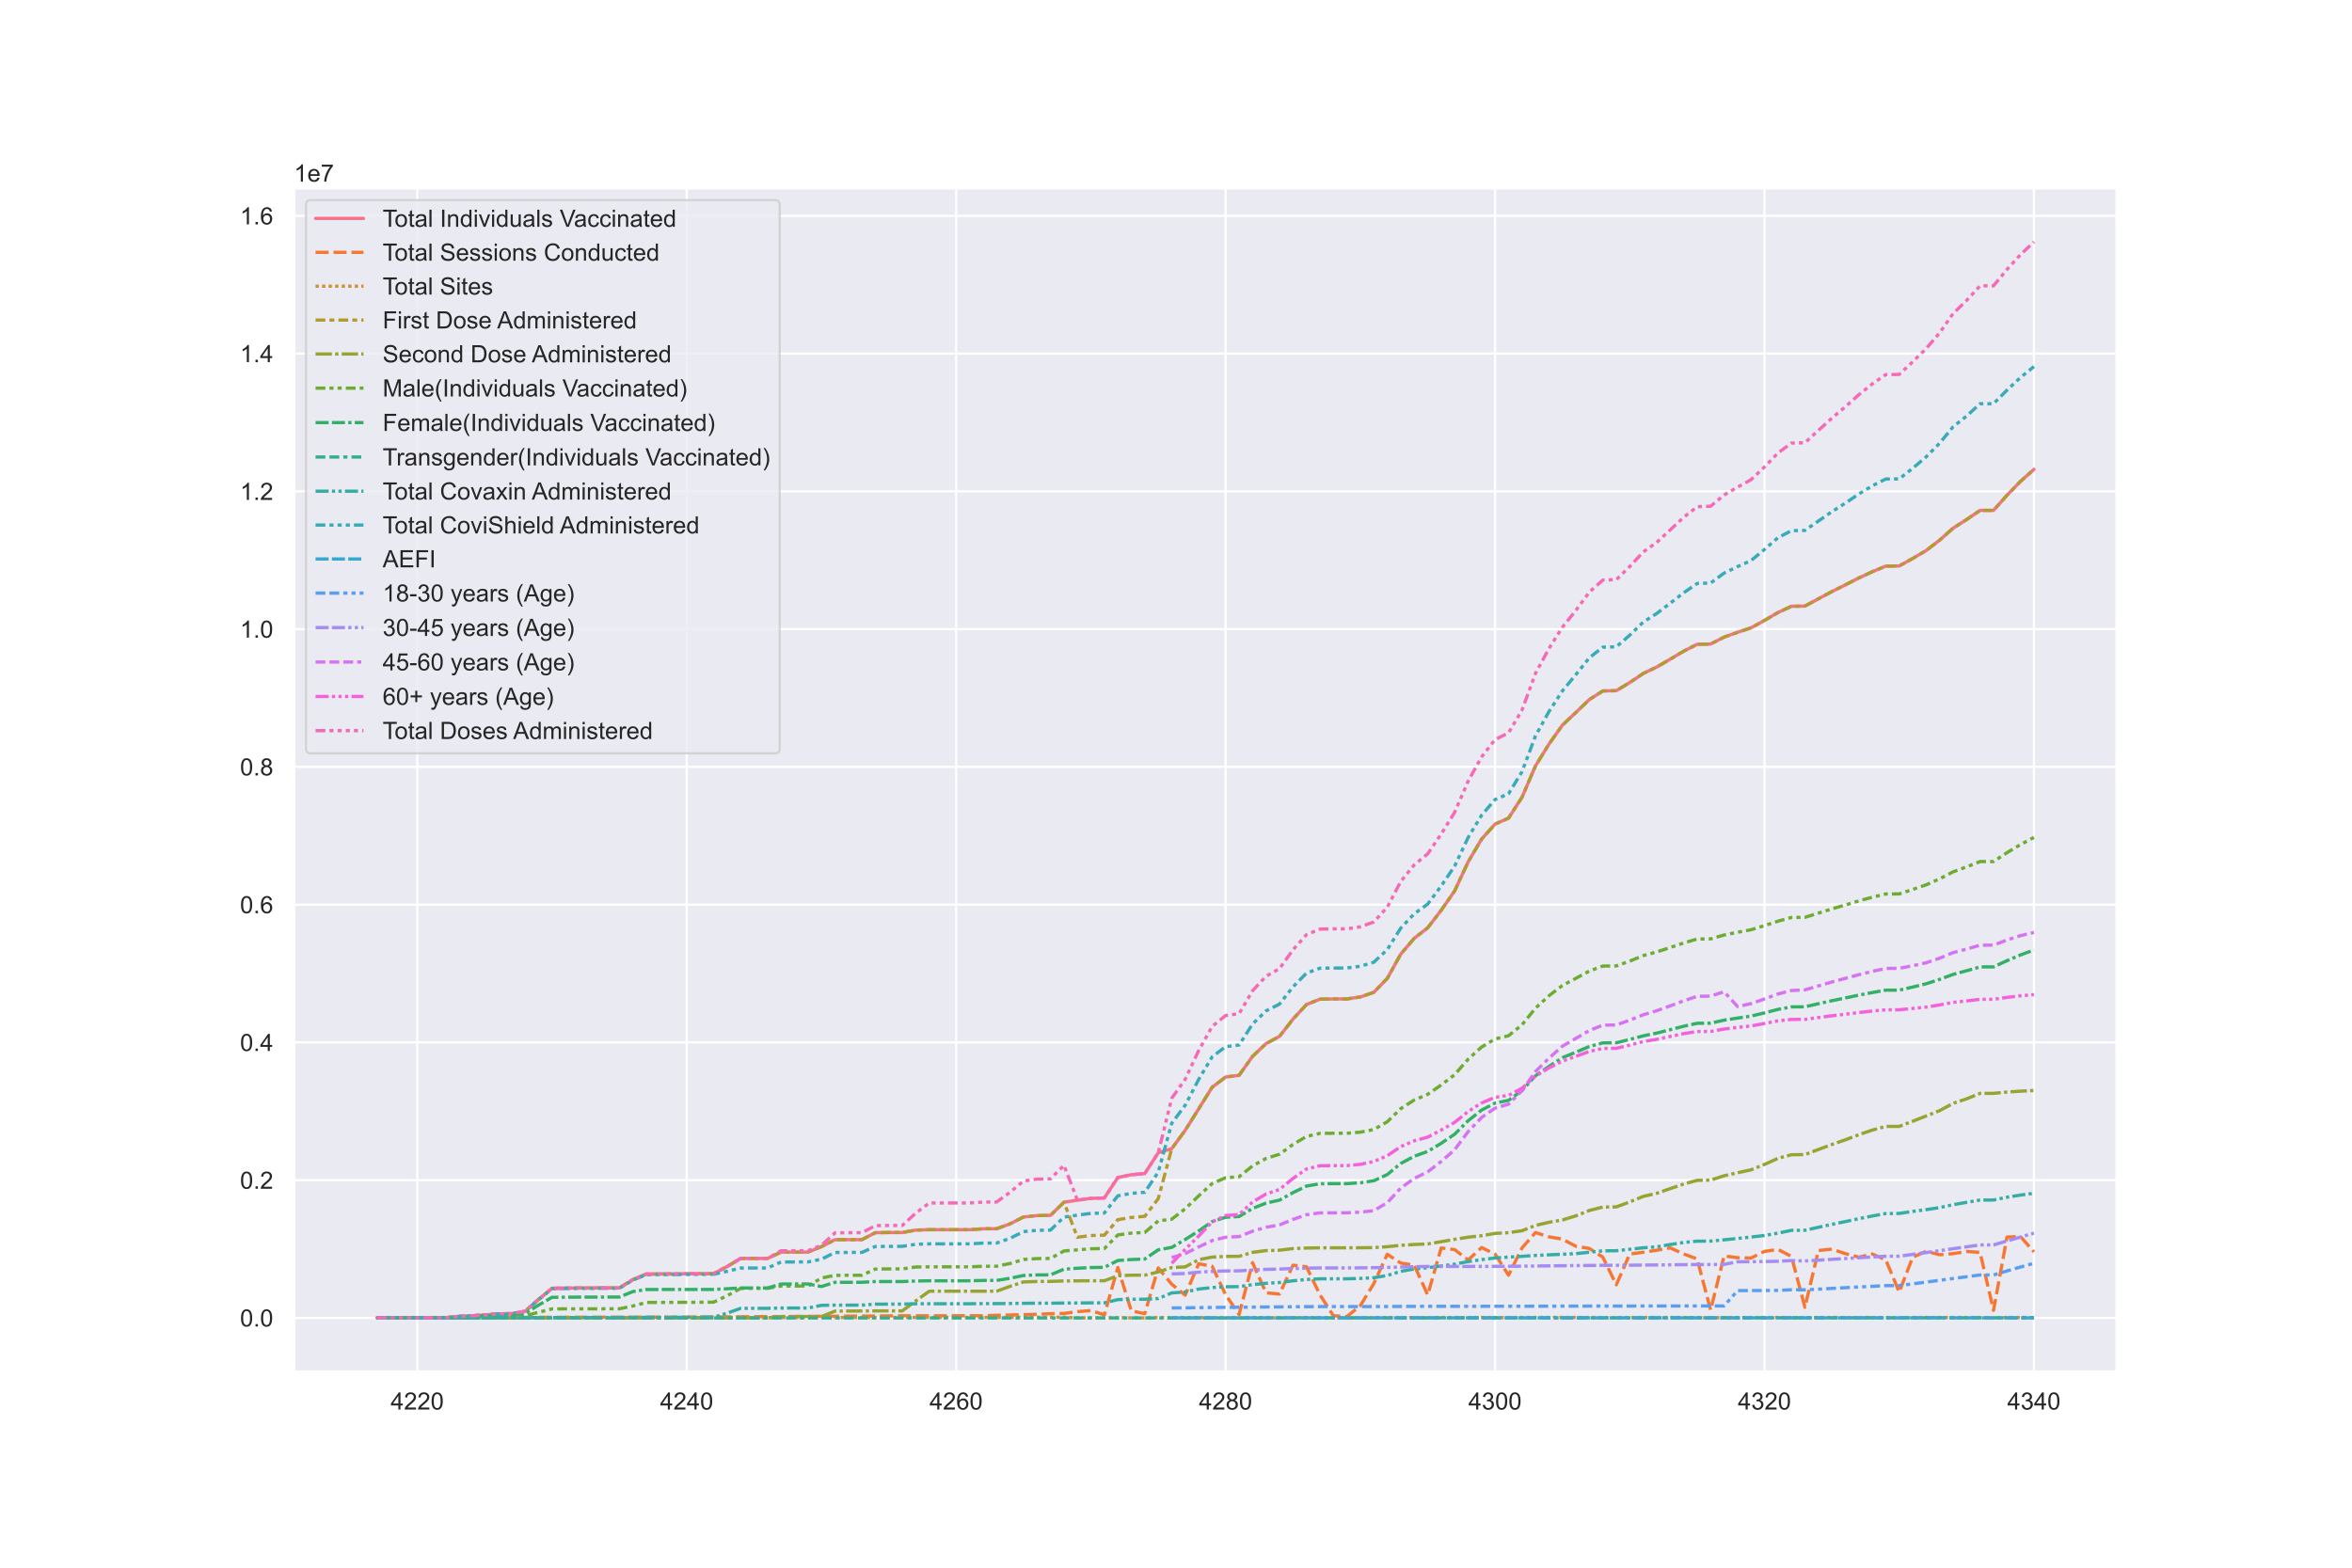 <?xml version="1.0" encoding="utf-8" standalone="no"?>
<!DOCTYPE svg PUBLIC "-//W3C//DTD SVG 1.1//EN"
  "http://www.w3.org/Graphics/SVG/1.1/DTD/svg11.dtd">
<!-- Created with matplotlib (https://matplotlib.org/) -->
<svg height="720pt" version="1.1" viewBox="0 0 1080 720" width="1080pt" xmlns="http://www.w3.org/2000/svg" xmlns:xlink="http://www.w3.org/1999/xlink">
 <defs>
  <style type="text/css">*{stroke-linecap:butt;stroke-linejoin:round;}</style>
 </defs>
 <g id="figure_1">
  <g id="patch_1">
   <path d="M 0 720 
L 1080 720 
L 1080 0 
L 0 0 
z
" style="fill:#ffffff;"/>
  </g>
  <g id="axes_1">
   <g id="patch_2">
    <path d="M 135 630 
L 972 630 
L 972 86.4 
L 135 86.4 
z
" style="fill:#eaeaf2;"/>
   </g>
   <g id="matplotlib.axis_1">
    <g id="xtick_1">
     <g id="line2d_1">
      <path clip-path="url(#p4254821904)" d="M 191.604 630 
L 191.604 86.4 
" style="fill:none;stroke:#ffffff;stroke-linecap:round;"/>
     </g>
     <g id="text_1">
      <!-- 4220 -->
      <g style="fill:#262626;" transform="translate(179.37 647.374)scale(0.11 -0.11)">
       <defs>
        <path d="M 32.328 0 
L 32.328 17.141 
L 1.266 17.141 
L 1.266 25.203 
L 33.938 71.578 
L 41.109 71.578 
L 41.109 25.203 
L 50.781 25.203 
L 50.781 17.141 
L 41.109 17.141 
L 41.109 0 
z
M 32.328 25.203 
L 32.328 57.469 
L 9.906 25.203 
z
" id="ArialMT-52"/>
        <path d="M 50.344 8.453 
L 50.344 0 
L 3.031 0 
Q 2.938 3.172 4.047 6.109 
Q 5.859 10.938 9.828 15.625 
Q 13.812 20.312 21.344 26.469 
Q 33.016 36.031 37.109 41.625 
Q 41.219 47.219 41.219 52.203 
Q 41.219 57.422 37.469 61 
Q 33.734 64.594 27.734 64.594 
Q 21.391 64.594 17.578 60.781 
Q 13.766 56.984 13.719 50.25 
L 4.688 51.172 
Q 5.609 61.281 11.656 66.578 
Q 17.719 71.875 27.938 71.875 
Q 38.234 71.875 44.234 66.156 
Q 50.25 60.453 50.25 52 
Q 50.25 47.703 48.484 43.547 
Q 46.734 39.406 42.656 34.812 
Q 38.578 30.219 29.109 22.219 
Q 21.188 15.578 18.938 13.203 
Q 16.703 10.844 15.234 8.453 
z
" id="ArialMT-50"/>
        <path d="M 4.156 35.297 
Q 4.156 48 6.766 55.734 
Q 9.375 63.484 14.516 67.672 
Q 19.672 71.875 27.484 71.875 
Q 33.25 71.875 37.594 69.547 
Q 41.938 67.234 44.766 62.859 
Q 47.609 58.5 49.219 52.219 
Q 50.828 45.953 50.828 35.297 
Q 50.828 22.703 48.234 14.969 
Q 45.656 7.234 40.5 3 
Q 35.359 -1.219 27.484 -1.219 
Q 17.141 -1.219 11.234 6.203 
Q 4.156 15.141 4.156 35.297 
z
M 13.188 35.297 
Q 13.188 17.672 17.312 11.828 
Q 21.438 6 27.484 6 
Q 33.547 6 37.672 11.859 
Q 41.797 17.719 41.797 35.297 
Q 41.797 52.984 37.672 58.781 
Q 33.547 64.594 27.391 64.594 
Q 21.344 64.594 17.719 59.469 
Q 13.188 52.938 13.188 35.297 
z
" id="ArialMT-48"/>
       </defs>
       <use xlink:href="#ArialMT-52"/>
       <use x="55.615" xlink:href="#ArialMT-50"/>
       <use x="111.23" xlink:href="#ArialMT-50"/>
       <use x="166.846" xlink:href="#ArialMT-48"/>
      </g>
     </g>
    </g>
    <g id="xtick_2">
     <g id="line2d_2">
      <path clip-path="url(#p4254821904)" d="M 315.329 630 
L 315.329 86.4 
" style="fill:none;stroke:#ffffff;stroke-linecap:round;"/>
     </g>
     <g id="text_2">
      <!-- 4240 -->
      <g style="fill:#262626;" transform="translate(303.095 647.374)scale(0.11 -0.11)">
       <use xlink:href="#ArialMT-52"/>
       <use x="55.615" xlink:href="#ArialMT-50"/>
       <use x="111.23" xlink:href="#ArialMT-52"/>
       <use x="166.846" xlink:href="#ArialMT-48"/>
      </g>
     </g>
    </g>
    <g id="xtick_3">
     <g id="line2d_3">
      <path clip-path="url(#p4254821904)" d="M 439.054 630 
L 439.054 86.4 
" style="fill:none;stroke:#ffffff;stroke-linecap:round;"/>
     </g>
     <g id="text_3">
      <!-- 4260 -->
      <g style="fill:#262626;" transform="translate(426.82 647.374)scale(0.11 -0.11)">
       <defs>
        <path d="M 49.75 54.047 
L 41.016 53.375 
Q 39.844 58.547 37.703 60.891 
Q 34.125 64.656 28.906 64.656 
Q 24.703 64.656 21.531 62.312 
Q 17.391 59.281 14.984 53.469 
Q 12.594 47.656 12.5 36.922 
Q 15.672 41.75 20.266 44.094 
Q 24.859 46.438 29.891 46.438 
Q 38.672 46.438 44.844 39.969 
Q 51.031 33.5 51.031 23.25 
Q 51.031 16.5 48.125 10.719 
Q 45.219 4.938 40.141 1.859 
Q 35.062 -1.219 28.609 -1.219 
Q 17.625 -1.219 10.688 6.859 
Q 3.766 14.938 3.766 33.5 
Q 3.766 54.25 11.422 63.672 
Q 18.109 71.875 29.438 71.875 
Q 37.891 71.875 43.281 67.141 
Q 48.688 62.406 49.75 54.047 
z
M 13.875 23.188 
Q 13.875 18.656 15.797 14.5 
Q 17.719 10.359 21.188 8.172 
Q 24.656 6 28.469 6 
Q 34.031 6 38.031 10.484 
Q 42.047 14.984 42.047 22.703 
Q 42.047 30.125 38.078 34.391 
Q 34.125 38.672 28.125 38.672 
Q 22.172 38.672 18.016 34.391 
Q 13.875 30.125 13.875 23.188 
z
" id="ArialMT-54"/>
       </defs>
       <use xlink:href="#ArialMT-52"/>
       <use x="55.615" xlink:href="#ArialMT-50"/>
       <use x="111.23" xlink:href="#ArialMT-54"/>
       <use x="166.846" xlink:href="#ArialMT-48"/>
      </g>
     </g>
    </g>
    <g id="xtick_4">
     <g id="line2d_4">
      <path clip-path="url(#p4254821904)" d="M 562.779 630 
L 562.779 86.4 
" style="fill:none;stroke:#ffffff;stroke-linecap:round;"/>
     </g>
     <g id="text_4">
      <!-- 4280 -->
      <g style="fill:#262626;" transform="translate(550.545 647.374)scale(0.11 -0.11)">
       <defs>
        <path d="M 17.672 38.812 
Q 12.203 40.828 9.562 44.531 
Q 6.938 48.25 6.938 53.422 
Q 6.938 61.234 12.547 66.547 
Q 18.172 71.875 27.484 71.875 
Q 36.859 71.875 42.578 66.422 
Q 48.297 60.984 48.297 53.172 
Q 48.297 48.188 45.672 44.5 
Q 43.062 40.828 37.75 38.812 
Q 44.344 36.672 47.781 31.875 
Q 51.219 27.094 51.219 20.453 
Q 51.219 11.281 44.719 5.031 
Q 38.234 -1.219 27.641 -1.219 
Q 17.047 -1.219 10.547 5.047 
Q 4.047 11.328 4.047 20.703 
Q 4.047 27.688 7.594 32.391 
Q 11.141 37.109 17.672 38.812 
z
M 15.922 53.719 
Q 15.922 48.641 19.188 45.406 
Q 22.469 42.188 27.688 42.188 
Q 32.766 42.188 36.016 45.375 
Q 39.266 48.578 39.266 53.219 
Q 39.266 58.062 35.906 61.359 
Q 32.562 64.656 27.594 64.656 
Q 22.562 64.656 19.234 61.422 
Q 15.922 58.203 15.922 53.719 
z
M 13.094 20.656 
Q 13.094 16.891 14.875 13.375 
Q 16.656 9.859 20.172 7.922 
Q 23.688 6 27.734 6 
Q 34.031 6 38.125 10.047 
Q 42.234 14.109 42.234 20.359 
Q 42.234 26.703 38.016 30.859 
Q 33.797 35.016 27.438 35.016 
Q 21.234 35.016 17.156 30.906 
Q 13.094 26.812 13.094 20.656 
z
" id="ArialMT-56"/>
       </defs>
       <use xlink:href="#ArialMT-52"/>
       <use x="55.615" xlink:href="#ArialMT-50"/>
       <use x="111.23" xlink:href="#ArialMT-56"/>
       <use x="166.846" xlink:href="#ArialMT-48"/>
      </g>
     </g>
    </g>
    <g id="xtick_5">
     <g id="line2d_5">
      <path clip-path="url(#p4254821904)" d="M 686.504 630 
L 686.504 86.4 
" style="fill:none;stroke:#ffffff;stroke-linecap:round;"/>
     </g>
     <g id="text_5">
      <!-- 4300 -->
      <g style="fill:#262626;" transform="translate(674.27 647.374)scale(0.11 -0.11)">
       <defs>
        <path d="M 4.203 18.891 
L 12.984 20.062 
Q 14.5 12.594 18.141 9.297 
Q 21.781 6 27 6 
Q 33.203 6 37.469 10.297 
Q 41.75 14.594 41.75 20.953 
Q 41.75 27 37.797 30.922 
Q 33.844 34.859 27.734 34.859 
Q 25.25 34.859 21.531 33.891 
L 22.516 41.609 
Q 23.391 41.5 23.922 41.5 
Q 29.547 41.5 34.031 44.422 
Q 38.531 47.359 38.531 53.469 
Q 38.531 58.297 35.25 61.469 
Q 31.984 64.656 26.812 64.656 
Q 21.688 64.656 18.266 61.422 
Q 14.844 58.203 13.875 51.766 
L 5.078 53.328 
Q 6.688 62.156 12.391 67.016 
Q 18.109 71.875 26.609 71.875 
Q 32.469 71.875 37.391 69.359 
Q 42.328 66.844 44.938 62.5 
Q 47.562 58.156 47.562 53.266 
Q 47.562 48.641 45.062 44.828 
Q 42.578 41.016 37.703 38.766 
Q 44.047 37.312 47.562 32.688 
Q 51.078 28.078 51.078 21.141 
Q 51.078 11.766 44.234 5.25 
Q 37.406 -1.266 26.953 -1.266 
Q 17.531 -1.266 11.297 4.344 
Q 5.078 9.969 4.203 18.891 
z
" id="ArialMT-51"/>
       </defs>
       <use xlink:href="#ArialMT-52"/>
       <use x="55.615" xlink:href="#ArialMT-51"/>
       <use x="111.23" xlink:href="#ArialMT-48"/>
       <use x="166.846" xlink:href="#ArialMT-48"/>
      </g>
     </g>
    </g>
    <g id="xtick_6">
     <g id="line2d_6">
      <path clip-path="url(#p4254821904)" d="M 810.229 630 
L 810.229 86.4 
" style="fill:none;stroke:#ffffff;stroke-linecap:round;"/>
     </g>
     <g id="text_6">
      <!-- 4320 -->
      <g style="fill:#262626;" transform="translate(797.995 647.374)scale(0.11 -0.11)">
       <use xlink:href="#ArialMT-52"/>
       <use x="55.615" xlink:href="#ArialMT-51"/>
       <use x="111.23" xlink:href="#ArialMT-50"/>
       <use x="166.846" xlink:href="#ArialMT-48"/>
      </g>
     </g>
    </g>
    <g id="xtick_7">
     <g id="line2d_7">
      <path clip-path="url(#p4254821904)" d="M 933.955 630 
L 933.955 86.4 
" style="fill:none;stroke:#ffffff;stroke-linecap:round;"/>
     </g>
     <g id="text_7">
      <!-- 4340 -->
      <g style="fill:#262626;" transform="translate(921.72 647.374)scale(0.11 -0.11)">
       <use xlink:href="#ArialMT-52"/>
       <use x="55.615" xlink:href="#ArialMT-51"/>
       <use x="111.23" xlink:href="#ArialMT-52"/>
       <use x="166.846" xlink:href="#ArialMT-48"/>
      </g>
     </g>
    </g>
   </g>
   <g id="matplotlib.axis_2">
    <g id="ytick_1">
     <g id="line2d_8">
      <path clip-path="url(#p4254821904)" d="M 135 605.291 
L 972 605.291 
" style="fill:none;stroke:#ffffff;stroke-linecap:round;"/>
     </g>
     <g id="text_8">
      <!-- 0.0 -->
      <g style="fill:#262626;" transform="translate(110.21 609.228)scale(0.11 -0.11)">
       <defs>
        <path d="M 9.078 0 
L 9.078 10.016 
L 19.094 10.016 
L 19.094 0 
z
" id="ArialMT-46"/>
       </defs>
       <use xlink:href="#ArialMT-48"/>
       <use x="55.615" xlink:href="#ArialMT-46"/>
       <use x="83.398" xlink:href="#ArialMT-48"/>
      </g>
     </g>
    </g>
    <g id="ytick_2">
     <g id="line2d_9">
      <path clip-path="url(#p4254821904)" d="M 135 542.02 
L 972 542.02 
" style="fill:none;stroke:#ffffff;stroke-linecap:round;"/>
     </g>
     <g id="text_9">
      <!-- 0.2 -->
      <g style="fill:#262626;" transform="translate(110.21 545.957)scale(0.11 -0.11)">
       <use xlink:href="#ArialMT-48"/>
       <use x="55.615" xlink:href="#ArialMT-46"/>
       <use x="83.398" xlink:href="#ArialMT-50"/>
      </g>
     </g>
    </g>
    <g id="ytick_3">
     <g id="line2d_10">
      <path clip-path="url(#p4254821904)" d="M 135 478.749 
L 972 478.749 
" style="fill:none;stroke:#ffffff;stroke-linecap:round;"/>
     </g>
     <g id="text_10">
      <!-- 0.4 -->
      <g style="fill:#262626;" transform="translate(110.21 482.686)scale(0.11 -0.11)">
       <use xlink:href="#ArialMT-48"/>
       <use x="55.615" xlink:href="#ArialMT-46"/>
       <use x="83.398" xlink:href="#ArialMT-52"/>
      </g>
     </g>
    </g>
    <g id="ytick_4">
     <g id="line2d_11">
      <path clip-path="url(#p4254821904)" d="M 135 415.479 
L 972 415.479 
" style="fill:none;stroke:#ffffff;stroke-linecap:round;"/>
     </g>
     <g id="text_11">
      <!-- 0.6 -->
      <g style="fill:#262626;" transform="translate(110.21 419.415)scale(0.11 -0.11)">
       <use xlink:href="#ArialMT-48"/>
       <use x="55.615" xlink:href="#ArialMT-46"/>
       <use x="83.398" xlink:href="#ArialMT-54"/>
      </g>
     </g>
    </g>
    <g id="ytick_5">
     <g id="line2d_12">
      <path clip-path="url(#p4254821904)" d="M 135 352.208 
L 972 352.208 
" style="fill:none;stroke:#ffffff;stroke-linecap:round;"/>
     </g>
     <g id="text_12">
      <!-- 0.8 -->
      <g style="fill:#262626;" transform="translate(110.21 356.145)scale(0.11 -0.11)">
       <use xlink:href="#ArialMT-48"/>
       <use x="55.615" xlink:href="#ArialMT-46"/>
       <use x="83.398" xlink:href="#ArialMT-56"/>
      </g>
     </g>
    </g>
    <g id="ytick_6">
     <g id="line2d_13">
      <path clip-path="url(#p4254821904)" d="M 135 288.937 
L 972 288.937 
" style="fill:none;stroke:#ffffff;stroke-linecap:round;"/>
     </g>
     <g id="text_13">
      <!-- 1.0 -->
      <g style="fill:#262626;" transform="translate(110.21 292.874)scale(0.11 -0.11)">
       <defs>
        <path d="M 37.25 0 
L 28.469 0 
L 28.469 56 
Q 25.297 52.984 20.141 49.953 
Q 14.984 46.922 10.891 45.406 
L 10.891 53.906 
Q 18.266 57.375 23.781 62.297 
Q 29.297 67.234 31.594 71.875 
L 37.25 71.875 
z
" id="ArialMT-49"/>
       </defs>
       <use xlink:href="#ArialMT-49"/>
       <use x="55.615" xlink:href="#ArialMT-46"/>
       <use x="83.398" xlink:href="#ArialMT-48"/>
      </g>
     </g>
    </g>
    <g id="ytick_7">
     <g id="line2d_14">
      <path clip-path="url(#p4254821904)" d="M 135 225.666 
L 972 225.666 
" style="fill:none;stroke:#ffffff;stroke-linecap:round;"/>
     </g>
     <g id="text_14">
      <!-- 1.2 -->
      <g style="fill:#262626;" transform="translate(110.21 229.603)scale(0.11 -0.11)">
       <use xlink:href="#ArialMT-49"/>
       <use x="55.615" xlink:href="#ArialMT-46"/>
       <use x="83.398" xlink:href="#ArialMT-50"/>
      </g>
     </g>
    </g>
    <g id="ytick_8">
     <g id="line2d_15">
      <path clip-path="url(#p4254821904)" d="M 135 162.395 
L 972 162.395 
" style="fill:none;stroke:#ffffff;stroke-linecap:round;"/>
     </g>
     <g id="text_15">
      <!-- 1.4 -->
      <g style="fill:#262626;" transform="translate(110.21 166.332)scale(0.11 -0.11)">
       <use xlink:href="#ArialMT-49"/>
       <use x="55.615" xlink:href="#ArialMT-46"/>
       <use x="83.398" xlink:href="#ArialMT-52"/>
      </g>
     </g>
    </g>
    <g id="ytick_9">
     <g id="line2d_16">
      <path clip-path="url(#p4254821904)" d="M 135 99.125 
L 972 99.125 
" style="fill:none;stroke:#ffffff;stroke-linecap:round;"/>
     </g>
     <g id="text_16">
      <!-- 1.6 -->
      <g style="fill:#262626;" transform="translate(110.21 103.061)scale(0.11 -0.11)">
       <use xlink:href="#ArialMT-49"/>
       <use x="55.615" xlink:href="#ArialMT-46"/>
       <use x="83.398" xlink:href="#ArialMT-54"/>
      </g>
     </g>
    </g>
    <g id="text_17">
     <!-- 1e7 -->
     <g style="fill:#262626;" transform="translate(135 83.4)scale(0.11 -0.11)">
      <defs>
       <path d="M 42.094 16.703 
L 51.172 15.578 
Q 49.031 7.625 43.219 3.219 
Q 37.406 -1.172 28.375 -1.172 
Q 17 -1.172 10.328 5.828 
Q 3.656 12.844 3.656 25.484 
Q 3.656 38.578 10.391 45.797 
Q 17.141 53.031 27.875 53.031 
Q 38.281 53.031 44.875 45.953 
Q 51.469 38.875 51.469 26.031 
Q 51.469 25.25 51.422 23.688 
L 12.75 23.688 
Q 13.234 15.141 17.578 10.594 
Q 21.922 6.062 28.422 6.062 
Q 33.25 6.062 36.672 8.594 
Q 40.094 11.141 42.094 16.703 
z
M 13.234 30.906 
L 42.188 30.906 
Q 41.609 37.453 38.875 40.719 
Q 34.672 45.797 27.984 45.797 
Q 21.922 45.797 17.797 41.75 
Q 13.672 37.703 13.234 30.906 
z
" id="ArialMT-101"/>
       <path d="M 4.734 62.203 
L 4.734 70.656 
L 51.078 70.656 
L 51.078 63.812 
Q 44.234 56.547 37.516 44.484 
Q 30.812 32.422 27.156 19.672 
Q 24.516 10.688 23.781 0 
L 14.75 0 
Q 14.891 8.453 18.062 20.406 
Q 21.234 32.375 27.172 43.484 
Q 33.109 54.594 39.797 62.203 
z
" id="ArialMT-55"/>
      </defs>
      <use xlink:href="#ArialMT-49"/>
      <use x="55.615" xlink:href="#ArialMT-101"/>
      <use x="111.23" xlink:href="#ArialMT-55"/>
     </g>
    </g>
   </g>
   <g id="line2d_17">
    <path clip-path="url(#p4254821904)" d="M 173.045 605.221 
L 179.232 605.221 
L 185.418 605.242 
L 191.604 605.241 
L 197.79 605.241 
L 203.977 605.241 
L 210.163 604.616 
L 216.349 604.321 
L 222.535 603.909 
L 228.722 603.4 
L 234.908 603.314 
L 241.094 602.263 
L 247.28 596.81 
L 253.467 591.689 
L 259.653 591.592 
L 265.839 591.555 
L 272.025 591.544 
L 278.212 591.514 
L 284.398 591.509 
L 290.584 587.714 
L 296.771 585.142 
L 302.957 585.104 
L 309.143 585.082 
L 315.329 585.04 
L 321.516 585.018 
L 327.702 584.949 
L 333.888 581.684 
L 340.074 577.985 
L 346.261 577.946 
L 352.447 577.943 
L 358.633 575.066 
L 364.819 575.045 
L 371.006 575.039 
L 377.192 572.55 
L 383.378 569.369 
L 389.564 569.334 
L 395.751 569.333 
L 401.937 566.142 
L 408.123 566.071 
L 414.309 566.062 
L 420.496 564.962 
L 426.682 564.764 
L 432.868 564.764 
L 439.054 564.763 
L 445.241 564.763 
L 451.427 564.354 
L 457.613 564.322 
L 463.799 562.088 
L 469.986 558.928 
L 476.172 558.287 
L 482.358 558.191 
L 488.544 552.152 
L 494.731 551.208 
L 500.917 550.378 
L 507.103 550.202 
L 513.289 540.805 
L 519.476 539.512 
L 525.662 538.999 
L 531.848 529.415 
L 538.034 527.568 
L 544.221 519.134 
L 550.407 509.282 
L 556.593 499.355 
L 562.779 494.652 
L 568.966 493.864 
L 575.152 485.152 
L 581.338 479.309 
L 587.524 475.975 
L 593.711 468.064 
L 599.897 461.375 
L 606.083 458.899 
L 612.269 458.787 
L 618.456 458.785 
L 624.642 457.884 
L 630.828 455.756 
L 637.014 449.342 
L 643.201 438.207 
L 649.387 430.935 
L 655.573 426.124 
L 661.759 418.087 
L 667.946 409.182 
L 674.132 395.873 
L 680.318 385.397 
L 686.504 378.486 
L 692.691 375.752 
L 698.877 366.178 
L 705.063 351.773 
L 711.249 341.777 
L 717.436 333.042 
L 723.622 327.213 
L 729.808 321.266 
L 735.994 317.336 
L 742.181 317.208 
L 748.367 313.463 
L 754.553 309.303 
L 760.739 306.349 
L 766.926 302.744 
L 773.112 299.072 
L 779.298 295.906 
L 785.484 295.787 
L 791.671 292.615 
L 797.857 290.398 
L 804.043 288.341 
L 810.229 284.955 
L 816.416 281.321 
L 822.602 278.457 
L 828.788 278.36 
L 834.975 275.024 
L 841.161 271.699 
L 847.347 268.619 
L 853.533 265.448 
L 859.72 262.584 
L 865.906 259.998 
L 872.092 259.931 
L 878.278 256.482 
L 884.465 252.833 
L 890.651 248.076 
L 896.837 242.572 
L 903.023 238.607 
L 909.21 234.417 
L 915.396 234.383 
L 921.582 227.457 
L 927.768 221.098 
L 933.955 215.557 
" style="fill:none;stroke:#f77189;stroke-linecap:round;stroke-width:1.5;"/>
   </g>
   <g id="line2d_18">
    <path clip-path="url(#p4254821904)" d="M 173.045 605.279 
L 179.232 605.279 
L 185.418 605.277 
L 191.604 605.27 
L 197.79 605.226 
L 203.977 605.193 
L 210.163 605.193 
L 216.349 605.177 
L 222.535 605.127 
L 228.722 605.082 
L 234.908 605.042 
L 241.094 605.019 
L 247.28 605.015 
L 253.467 605.012 
L 259.653 604.988 
L 265.839 604.972 
L 272.025 604.955 
L 278.212 604.943 
L 284.398 604.928 
L 290.584 604.925 
L 296.771 604.924 
L 302.957 604.923 
L 309.143 604.92 
L 315.329 604.893 
L 321.516 604.838 
L 327.702 604.8 
L 333.888 604.788 
L 340.074 604.768 
L 346.261 604.706 
L 352.447 604.696 
L 358.633 604.675 
L 364.819 604.617 
L 371.006 604.573 
L 377.192 604.551 
L 383.378 604.52 
L 389.564 604.46 
L 395.751 604.443 
L 401.937 604.403 
L 408.123 604.343 
L 414.309 604.32 
L 420.496 604.311 
L 426.682 604.308 
L 432.868 604.308 
L 439.054 604.297 
L 445.241 604.293 
L 451.427 604.283 
L 457.613 604.088 
L 463.799 603.955 
L 469.986 603.783 
L 476.172 603.619 
L 482.358 603.358 
L 488.544 603.239 
L 494.731 602.403 
L 500.917 601.908 
L 507.103 603.883 
L 513.289 582.132 
L 519.476 602.061 
L 525.662 603.34 
L 531.848 582.311 
L 538.034 589.794 
L 544.221 594.814 
L 550.407 580.433 
L 556.593 581.546 
L 562.779 594.605 
L 568.966 603.742 
L 575.152 579.92 
L 581.338 593.752 
L 587.524 594.324 
L 593.711 581.073 
L 599.897 581.797 
L 606.083 594.646 
L 612.269 604.295 
L 618.456 604.675 
L 624.642 599.672 
L 630.828 589.524 
L 637.014 576.04 
L 643.201 580.091 
L 649.387 581.055 
L 655.573 594.725 
L 661.759 573.174 
L 667.946 573.913 
L 674.132 578.679 
L 680.318 572.977 
L 686.504 575.979 
L 692.691 585.665 
L 698.877 573.155 
L 705.063 566.069 
L 711.249 568.045 
L 717.436 569.099 
L 723.622 572.397 
L 729.808 573.375 
L 735.994 577.395 
L 742.181 590.073 
L 748.367 575.934 
L 754.553 575.139 
L 760.739 574.193 
L 766.926 573.117 
L 773.112 575.917 
L 779.298 578.186 
L 785.484 601.679 
L 791.671 576.815 
L 797.857 577.639 
L 804.043 577.777 
L 810.229 574.744 
L 816.416 573.835 
L 822.602 577.031 
L 828.788 600.43 
L 834.975 574.325 
L 841.161 573.701 
L 847.347 575.766 
L 853.533 577.397 
L 859.72 575.947 
L 865.906 578.57 
L 872.092 593.447 
L 878.278 577.406 
L 884.465 574.71 
L 890.651 576.262 
L 896.837 575.779 
L 903.023 574.763 
L 909.21 575.191 
L 915.396 601.807 
L 921.582 568.149 
L 927.768 567.907 
L 933.955 574.96 
" style="fill:none;stroke:#f77732;stroke-dasharray:6,2.25;stroke-dashoffset:0;stroke-width:1.5;"/>
   </g>
   <g id="line2d_19">
    <path clip-path="url(#p4254821904)" d="M 173.045 605.281 
L 179.232 605.28 
L 185.418 605.28 
L 191.604 605.277 
L 197.79 605.253 
L 203.977 605.238 
L 210.163 605.237 
L 216.349 605.236 
L 222.535 605.216 
L 228.722 605.2 
L 234.908 605.189 
L 241.094 605.182 
L 247.28 605.181 
L 253.467 605.181 
L 259.653 605.178 
L 265.839 605.177 
L 272.025 605.175 
L 278.212 605.171 
L 284.398 605.166 
L 290.584 605.165 
L 296.771 605.165 
L 302.957 605.165 
L 309.143 605.164 
L 315.329 605.157 
L 321.516 605.144 
L 327.702 605.134 
L 333.888 605.131 
L 340.074 605.129 
L 346.261 605.121 
L 352.447 605.12 
L 358.633 605.116 
L 364.819 605.105 
L 371.006 605.1 
L 377.192 605.097 
L 383.378 605.092 
L 389.564 605.08 
L 395.751 605.08 
L 401.937 605.079 
L 408.123 605.075 
L 414.309 605.072 
L 420.496 605.072 
L 426.682 605.072 
L 432.868 605.072 
L 439.054 605.069 
L 445.241 605.067 
L 451.427 605.067 
L 457.613 605.038 
L 463.799 605.024 
L 469.986 605.018 
L 476.172 605.004 
L 482.358 604.982 
L 488.544 604.976 
L 494.731 605.272 
L 500.917 605.269 
L 507.103 605.279 
L 513.289 605.143 
L 519.476 605.27 
L 525.662 605.277 
L 531.848 605.142 
L 538.034 605.195 
L 544.221 605.229 
L 550.407 605.133 
L 556.593 605.136 
L 562.779 605.23 
L 568.966 605.278 
L 575.152 605.125 
L 581.338 605.222 
L 587.524 605.227 
L 593.711 605.13 
L 599.897 605.134 
L 606.083 605.226 
L 612.269 605.282 
L 618.456 605.286 
L 624.642 605.257 
L 630.828 605.21 
L 637.014 605.112 
L 643.201 605.13 
L 649.387 605.141 
L 655.573 605.225 
L 661.759 605.083 
L 667.946 605.088 
L 674.132 605.125 
L 680.318 605.083 
L 686.504 605.101 
L 692.691 605.167 
L 698.877 605.084 
L 705.063 605.044 
L 711.249 605.057 
L 717.436 605.056 
L 723.622 605.074 
L 729.808 605.083 
L 735.994 605.11 
L 742.181 605.186 
L 748.367 605.097 
L 754.553 605.09 
L 760.739 605.085 
L 766.926 605.074 
L 773.112 605.095 
L 779.298 605.12 
L 785.484 605.266 
L 791.671 605.107 
L 797.857 605.111 
L 804.043 605.116 
L 810.229 605.091 
L 816.416 605.086 
L 822.602 605.111 
L 828.788 605.257 
L 834.975 605.091 
L 841.161 605.089 
L 847.347 605.107 
L 853.533 605.106 
L 859.72 605.1 
L 865.906 605.12 
L 872.092 605.207 
L 878.278 605.102 
L 884.465 605.083 
L 890.651 605.089 
L 896.837 605.087 
L 903.023 605.083 
L 909.21 605.088 
L 915.396 605.266 
L 921.582 605.086 
L 927.768 605.082 
L 933.955 605.118 
" style="fill:none;stroke:#ce9032;stroke-dasharray:1.5,1.5;stroke-dashoffset:0;stroke-width:1.5;"/>
   </g>
   <g id="line2d_20">
    <path clip-path="url(#p4254821904)" d="M 173.045 605.221 
L 179.232 605.221 
L 185.418 605.242 
L 191.604 605.241 
L 197.79 605.241 
L 203.977 605.241 
L 210.163 604.616 
L 216.349 604.321 
L 222.535 603.909 
L 228.722 603.4 
L 234.908 603.314 
L 241.094 602.263 
L 247.28 596.81 
L 253.467 591.689 
L 259.653 591.592 
L 265.839 591.555 
L 272.025 591.544 
L 278.212 591.514 
L 284.398 591.509 
L 290.584 587.714 
L 296.771 585.142 
L 302.957 585.104 
L 309.143 585.082 
L 315.329 585.04 
L 321.516 585.018 
L 327.702 584.949 
L 333.888 581.684 
L 340.074 577.985 
L 346.261 577.946 
L 352.447 577.943 
L 358.633 575.066 
L 364.819 575.045 
L 371.006 575.039 
L 377.192 572.55 
L 383.378 569.369 
L 389.564 569.334 
L 395.751 569.333 
L 401.937 566.142 
L 408.123 566.071 
L 414.309 566.062 
L 420.496 564.962 
L 426.682 564.764 
L 432.868 564.764 
L 439.054 564.763 
L 445.241 564.763 
L 451.427 564.354 
L 457.613 564.322 
L 463.799 562.088 
L 469.986 558.928 
L 476.172 558.287 
L 482.358 558.191 
L 488.544 552.152 
L 494.731 568.239 
L 500.917 567.439 
L 507.103 567.275 
L 513.289 560.169 
L 519.476 559.14 
L 525.662 558.637 
L 531.848 550.519 
L 538.034 527.568 
L 544.221 519.134 
L 550.407 509.282 
L 556.593 499.355 
L 562.779 494.652 
L 568.966 493.864 
L 575.152 485.152 
L 581.338 479.309 
L 587.524 475.975 
L 593.711 468.064 
L 599.897 461.375 
L 606.083 458.899 
L 612.269 458.787 
L 618.456 458.785 
L 624.642 457.884 
L 630.828 455.756 
L 637.014 449.342 
L 643.201 438.207 
L 649.387 430.935 
L 655.573 426.124 
L 661.759 418.087 
L 667.946 409.182 
L 674.132 395.873 
L 680.318 385.397 
L 686.504 378.486 
L 692.691 375.752 
L 698.877 366.178 
L 705.063 351.773 
L 711.249 341.777 
L 717.436 333.042 
L 723.622 327.213 
L 729.808 321.266 
L 735.994 317.336 
L 742.181 317.208 
L 748.367 313.463 
L 754.553 309.303 
L 760.739 306.349 
L 766.926 302.744 
L 773.112 299.072 
L 779.298 295.906 
L 785.484 295.787 
L 791.671 292.615 
L 797.857 290.398 
L 804.043 288.341 
L 810.229 284.955 
L 816.416 281.321 
L 822.602 278.457 
L 828.788 278.36 
L 834.975 275.024 
L 841.161 271.699 
L 847.347 268.619 
L 853.533 265.448 
L 859.72 262.584 
L 865.906 259.998 
L 872.092 259.931 
L 878.278 256.482 
L 884.465 252.833 
L 890.651 248.076 
L 896.837 242.572 
L 903.023 238.607 
L 909.21 234.417 
L 915.396 234.383 
L 921.582 227.457 
L 927.768 221.098 
L 933.955 215.557 
" style="fill:none;stroke:#b39b32;stroke-dasharray:4.5,1.875,2.25,1.875;stroke-dashoffset:0;stroke-width:1.5;"/>
   </g>
   <g id="line2d_21">
    <path clip-path="url(#p4254821904)" d="M 173.045 605.291 
L 179.232 605.291 
L 185.418 605.291 
L 191.604 605.291 
L 197.79 605.291 
L 203.977 605.291 
L 210.163 605.291 
L 216.349 605.291 
L 222.535 605.291 
L 228.722 605.291 
L 234.908 605.291 
L 241.094 605.291 
L 247.28 605.291 
L 253.467 605.291 
L 259.653 605.291 
L 265.839 605.291 
L 272.025 605.291 
L 278.212 605.291 
L 284.398 605.291 
L 290.584 605.291 
L 296.771 605.291 
L 302.957 605.291 
L 309.143 605.291 
L 315.329 605.291 
L 321.516 605.291 
L 327.702 605.291 
L 333.888 605.291 
L 340.074 605.291 
L 346.261 605.291 
L 352.447 605.291 
L 358.633 604.665 
L 364.819 604.664 
L 371.006 604.664 
L 377.192 604.661 
L 383.378 602.166 
L 389.564 602.119 
L 395.751 602.105 
L 401.937 602.068 
L 408.123 602.055 
L 414.309 602.055 
L 420.496 597.485 
L 426.682 593.031 
L 432.868 593.031 
L 439.054 593.031 
L 445.241 593.031 
L 451.427 593.028 
L 457.613 593.028 
L 463.799 590.782 
L 469.986 588.759 
L 476.172 588.549 
L 482.358 588.513 
L 488.544 588.303 
L 494.731 588.26 
L 500.917 588.23 
L 507.103 588.218 
L 513.289 585.927 
L 519.476 585.663 
L 525.662 585.653 
L 531.848 584.187 
L 538.034 582.144 
L 544.221 581.851 
L 550.407 578.52 
L 556.593 577.361 
L 562.779 577.036 
L 568.966 576.99 
L 575.152 575.171 
L 581.338 574.355 
L 587.524 574.199 
L 593.711 573.441 
L 599.897 573.199 
L 606.083 573.109 
L 612.269 573.099 
L 618.456 573.099 
L 624.642 573.073 
L 630.828 572.989 
L 637.014 572.585 
L 643.201 571.942 
L 649.387 571.559 
L 655.573 571.315 
L 661.759 570.286 
L 667.946 569.187 
L 674.132 568.216 
L 680.318 567.547 
L 686.504 566.479 
L 692.691 566.124 
L 698.877 565.25 
L 705.063 562.809 
L 711.249 561.367 
L 717.436 560.312 
L 723.622 558.397 
L 729.808 555.94 
L 735.994 554.361 
L 742.181 554.294 
L 748.367 552.007 
L 754.553 549.477 
L 760.739 548.049 
L 766.926 545.905 
L 773.112 543.802 
L 779.298 542.108 
L 785.484 542.006 
L 791.671 540.007 
L 797.857 538.622 
L 804.043 537.269 
L 810.229 534.803 
L 816.416 531.99 
L 822.602 530.334 
L 828.788 530.28 
L 834.975 527.936 
L 841.161 525.641 
L 847.347 523.489 
L 853.533 521.14 
L 859.72 519.023 
L 865.906 517.345 
L 872.092 517.323 
L 878.278 514.967 
L 884.465 512.543 
L 890.651 510.091 
L 896.837 506.719 
L 903.023 504.682 
L 909.21 502.152 
L 915.396 502.145 
L 921.582 501.563 
L 927.768 501.146 
L 933.955 500.843 
" style="fill:none;stroke:#97a431;stroke-dasharray:7.5,1.5,1.5,1.5;stroke-dashoffset:0;stroke-width:1.5;"/>
   </g>
   <g id="line2d_22">
    <path clip-path="url(#p4254821904)" d="M 173.045 605.248 
L 179.232 605.248 
L 185.418 605.262 
L 191.604 605.261 
L 197.79 605.261 
L 203.977 605.261 
L 210.163 605.066 
L 216.349 604.965 
L 222.535 604.818 
L 228.722 604.649 
L 234.908 604.628 
L 241.094 604.284 
L 247.28 602.696 
L 253.467 601.148 
L 259.653 601.122 
L 265.839 601.111 
L 272.025 601.106 
L 278.212 601.097 
L 284.398 601.095 
L 290.584 599.808 
L 296.771 598.195 
L 302.957 598.171 
L 309.143 598.152 
L 315.329 598.118 
L 321.516 598.097 
L 327.702 598.041 
L 333.888 595.093 
L 340.074 591.747 
L 346.261 591.71 
L 352.447 591.707 
L 358.633 590.654 
L 364.819 590.646 
L 371.006 590.641 
L 377.192 586.967 
L 383.378 585.728 
L 389.564 585.708 
L 395.751 585.706 
L 401.937 582.845 
L 408.123 582.782 
L 414.309 582.773 
L 420.496 581.896 
L 426.682 581.827 
L 432.868 581.827 
L 439.054 581.827 
L 445.241 581.827 
L 451.427 581.566 
L 457.613 581.544 
L 463.799 580.302 
L 469.986 578.427 
L 476.172 578.038 
L 482.358 577.981 
L 488.544 574.541 
L 494.731 574.025 
L 500.917 573.527 
L 507.103 573.427 
L 513.289 567.177 
L 519.476 566.339 
L 525.662 566.056 
L 531.848 560.701 
L 538.034 559.963 
L 544.221 555.152 
L 550.407 549.247 
L 556.593 543.592 
L 562.779 540.9 
L 568.966 540.454 
L 575.152 535.447 
L 581.338 532.057 
L 587.524 530.094 
L 593.711 525.617 
L 599.897 521.942 
L 606.083 520.54 
L 612.269 520.48 
L 618.456 520.479 
L 624.642 519.973 
L 630.828 518.773 
L 637.014 515.204 
L 643.201 509.175 
L 649.387 505.204 
L 655.573 502.607 
L 661.759 498.296 
L 667.946 493.574 
L 674.132 486.464 
L 680.318 480.88 
L 686.504 477.181 
L 692.691 475.69 
L 698.877 470.676 
L 705.063 463.02 
L 711.249 457.327 
L 717.436 452.606 
L 723.622 449.313 
L 729.808 445.966 
L 735.994 443.69 
L 742.181 443.617 
L 748.367 441.402 
L 754.553 438.891 
L 760.739 437.205 
L 766.926 435.164 
L 773.112 433.084 
L 779.298 431.273 
L 785.484 431.204 
L 791.671 429.422 
L 797.857 428.171 
L 804.043 427.015 
L 810.229 425.111 
L 816.416 423.076 
L 822.602 421.37 
L 828.788 421.313 
L 834.975 419.38 
L 841.161 417.442 
L 847.347 415.637 
L 853.533 413.763 
L 859.72 412.081 
L 865.906 410.588 
L 872.092 410.547 
L 878.278 408.506 
L 884.465 406.371 
L 890.651 403.629 
L 896.837 400.406 
L 903.023 398.121 
L 909.21 395.693 
L 915.396 395.671 
L 921.582 391.61 
L 927.768 387.888 
L 933.955 384.614 
" style="fill:none;stroke:#6cad31;stroke-dasharray:4.5,1.875,1.875,1.875,1.875,1.875;stroke-dashoffset:0;stroke-width:1.5;"/>
   </g>
   <g id="line2d_23">
    <path clip-path="url(#p4254821904)" d="M 173.045 605.263 
L 179.232 605.263 
L 185.418 605.271 
L 191.604 605.271 
L 197.79 605.271 
L 203.977 605.271 
L 210.163 604.841 
L 216.349 604.647 
L 222.535 604.383 
L 228.722 604.041 
L 234.908 603.978 
L 241.094 603.27 
L 247.28 599.406 
L 253.467 595.833 
L 259.653 595.762 
L 265.839 595.736 
L 272.025 595.73 
L 278.212 595.709 
L 284.398 595.706 
L 290.584 593.198 
L 296.771 592.239 
L 302.957 592.226 
L 309.143 592.223 
L 315.329 592.214 
L 321.516 592.213 
L 327.702 592.201 
L 333.888 591.884 
L 340.074 591.531 
L 346.261 591.528 
L 352.447 591.528 
L 358.633 589.705 
L 364.819 589.692 
L 371.006 589.691 
L 377.192 590.877 
L 383.378 588.934 
L 389.564 588.92 
L 395.751 588.92 
L 401.937 588.59 
L 408.123 588.582 
L 414.309 588.582 
L 420.496 588.359 
L 426.682 588.23 
L 432.868 588.23 
L 439.054 588.23 
L 445.241 588.23 
L 451.427 588.081 
L 457.613 588.071 
L 463.799 587.08 
L 469.986 585.796 
L 476.172 585.544 
L 482.358 585.504 
L 488.544 582.907 
L 494.731 582.478 
L 500.917 582.146 
L 507.103 582.071 
L 513.289 578.925 
L 519.476 578.47 
L 525.662 578.24 
L 531.848 574.012 
L 538.034 572.902 
L 544.221 569.282 
L 550.407 565.336 
L 556.593 561.065 
L 562.779 559.055 
L 568.966 558.712 
L 575.152 555.009 
L 581.338 552.556 
L 587.524 551.187 
L 593.711 547.754 
L 599.897 544.741 
L 606.083 543.667 
L 612.269 543.615 
L 618.456 543.614 
L 624.642 543.219 
L 630.828 542.292 
L 637.014 539.448 
L 643.201 534.343 
L 649.387 531.042 
L 655.573 528.829 
L 661.759 525.104 
L 667.946 520.923 
L 674.132 514.726 
L 680.318 509.835 
L 686.504 506.624 
L 692.691 505.382 
L 698.877 500.823 
L 705.063 494.077 
L 711.249 489.777 
L 717.436 485.765 
L 723.622 483.23 
L 729.808 480.631 
L 735.994 478.978 
L 742.181 478.924 
L 748.367 477.393 
L 754.553 475.745 
L 760.739 474.479 
L 766.926 472.916 
L 773.112 471.327 
L 779.298 469.973 
L 785.484 469.923 
L 791.671 468.534 
L 797.857 467.569 
L 804.043 466.668 
L 810.229 465.187 
L 816.416 463.589 
L 822.602 462.432 
L 828.788 462.392 
L 834.975 460.991 
L 841.161 459.605 
L 847.347 458.331 
L 853.533 457.034 
L 859.72 455.853 
L 865.906 454.761 
L 872.092 454.734 
L 878.278 453.328 
L 884.465 451.815 
L 890.651 449.801 
L 896.837 447.521 
L 903.023 445.843 
L 909.21 444.083 
L 915.396 444.07 
L 921.582 441.209 
L 927.768 438.573 
L 933.955 436.308 
" style="fill:none;stroke:#32b166;stroke-dasharray:6,1.5,6,1.5,1.5,1.5;stroke-dashoffset:0;stroke-width:1.5;"/>
   </g>
   <g id="line2d_24">
    <path clip-path="url(#p4254821904)" d="M 173.045 605.291 
L 179.232 605.291 
L 185.418 605.291 
L 191.604 605.291 
L 197.79 605.291 
L 203.977 605.291 
L 210.163 605.291 
L 216.349 605.291 
L 222.535 605.291 
L 228.722 605.291 
L 234.908 605.291 
L 241.094 605.291 
L 247.28 605.29 
L 253.467 605.29 
L 259.653 605.29 
L 265.839 605.29 
L 272.025 605.29 
L 278.212 605.29 
L 284.398 605.29 
L 290.584 605.289 
L 296.771 605.289 
L 302.957 605.289 
L 309.143 605.289 
L 315.329 605.289 
L 321.516 605.289 
L 327.702 605.289 
L 333.888 605.289 
L 340.074 605.289 
L 346.261 605.289 
L 352.447 605.289 
L 358.633 605.288 
L 364.819 605.288 
L 371.006 605.288 
L 377.192 605.289 
L 383.378 605.288 
L 389.564 605.288 
L 395.751 605.288 
L 401.937 605.288 
L 408.123 605.288 
L 414.309 605.288 
L 420.496 605.288 
L 426.682 605.288 
L 432.868 605.288 
L 439.054 605.288 
L 445.241 605.288 
L 451.427 605.288 
L 457.613 605.288 
L 463.799 605.288 
L 469.986 605.288 
L 476.172 605.288 
L 482.358 605.288 
L 488.544 605.287 
L 494.731 605.287 
L 500.917 605.287 
L 507.103 605.287 
L 513.289 605.285 
L 519.476 605.285 
L 525.662 605.285 
L 531.848 605.284 
L 538.034 605.284 
L 544.221 605.282 
L 550.407 605.281 
L 556.593 605.28 
L 562.779 605.279 
L 568.966 605.279 
L 575.152 605.277 
L 581.338 605.277 
L 587.524 605.276 
L 593.711 605.275 
L 599.897 605.274 
L 606.083 605.274 
L 612.269 605.274 
L 618.456 605.274 
L 624.642 605.274 
L 630.828 605.273 
L 637.014 605.273 
L 643.201 605.271 
L 649.387 605.27 
L 655.573 605.27 
L 661.759 605.269 
L 667.946 605.267 
L 674.132 605.266 
L 680.318 605.264 
L 686.504 605.262 
L 692.691 605.262 
L 698.877 605.26 
L 705.063 605.257 
L 711.249 605.255 
L 717.436 605.253 
L 723.622 605.252 
L 729.808 605.251 
L 735.994 605.25 
L 742.181 605.25 
L 748.367 605.249 
L 754.553 605.249 
L 760.739 605.247 
L 766.926 605.246 
L 773.112 605.243 
L 779.298 605.241 
L 785.484 605.241 
L 791.671 605.241 
L 797.857 605.24 
L 804.043 605.24 
L 810.229 605.238 
L 816.416 605.238 
L 822.602 605.237 
L 828.788 605.237 
L 834.975 605.235 
L 841.161 605.234 
L 847.347 605.233 
L 853.533 605.233 
L 859.72 605.232 
L 865.906 605.231 
L 872.092 605.231 
L 878.278 605.23 
L 884.465 605.229 
L 890.651 605.227 
L 896.837 605.226 
L 903.023 605.225 
L 909.21 605.223 
L 915.396 605.223 
L 921.582 605.221 
L 927.768 605.218 
L 933.955 605.216 
" style="fill:none;stroke:#34af8e;stroke-dasharray:4.5,1.875,4.5,1.875,1.875,1.875;stroke-dashoffset:0;stroke-width:1.5;"/>
   </g>
   <g id="line2d_25">
    <path clip-path="url(#p4254821904)" d="M 173.045 605.289 
L 179.232 605.289 
L 185.418 605.29 
L 191.604 605.29 
L 197.79 605.29 
L 203.977 605.29 
L 210.163 605.281 
L 216.349 605.277 
L 222.535 605.271 
L 228.722 605.262 
L 234.908 605.261 
L 241.094 605.244 
L 247.28 605.18 
L 253.467 605.118 
L 259.653 605.118 
L 265.839 605.118 
L 272.025 605.118 
L 278.212 605.118 
L 284.398 605.118 
L 290.584 605.089 
L 296.771 605.003 
L 302.957 605.003 
L 309.143 605.003 
L 315.329 605.003 
L 321.516 605.002 
L 327.702 604.995 
L 333.888 603.091 
L 340.074 600.895 
L 346.261 600.877 
L 352.447 600.877 
L 358.633 600.753 
L 364.819 600.75 
L 371.006 600.748 
L 377.192 599.522 
L 383.378 599.419 
L 389.564 599.418 
L 395.751 599.418 
L 401.937 598.957 
L 408.123 598.94 
L 414.309 598.94 
L 420.496 598.778 
L 426.682 598.774 
L 432.868 598.774 
L 439.054 598.774 
L 445.241 598.774 
L 451.427 598.713 
L 457.613 598.708 
L 463.799 598.659 
L 469.986 598.578 
L 476.172 598.529 
L 482.358 598.526 
L 488.544 598.459 
L 494.731 598.428 
L 500.917 598.386 
L 507.103 598.378 
L 513.289 596.882 
L 519.476 596.72 
L 525.662 596.704 
L 531.848 596.382 
L 538.034 593.814 
L 544.221 593.376 
L 550.407 592.036 
L 556.593 591.335 
L 562.779 590.978 
L 568.966 590.912 
L 575.152 590.007 
L 581.338 589.391 
L 587.524 589.024 
L 593.711 588.241 
L 599.897 587.637 
L 606.083 587.326 
L 612.269 587.307 
L 618.456 587.307 
L 624.642 587.168 
L 630.828 586.826 
L 637.014 585.8 
L 643.201 583.896 
L 649.387 582.807 
L 655.573 582.221 
L 661.759 581.439 
L 667.946 580.602 
L 674.132 579.425 
L 680.318 578.513 
L 686.504 577.758 
L 692.691 577.331 
L 698.877 577 
L 705.063 576.587 
L 711.249 576.313 
L 717.436 576.046 
L 723.622 575.769 
L 729.808 575.122 
L 735.994 574.475 
L 742.181 574.432 
L 748.367 573.762 
L 754.553 573.074 
L 760.739 572.64 
L 766.926 571.593 
L 773.112 570.638 
L 779.298 570.041 
L 785.484 570.018 
L 791.671 569.414 
L 797.857 568.784 
L 804.043 568.148 
L 810.229 567.425 
L 816.416 566.359 
L 822.602 565.062 
L 828.788 565.039 
L 834.975 563.658 
L 841.161 562.331 
L 847.347 561.049 
L 853.533 559.703 
L 859.72 558.48 
L 865.906 557.346 
L 872.092 557.308 
L 878.278 556.369 
L 884.465 555.565 
L 890.651 554.617 
L 896.837 553.295 
L 903.023 552.206 
L 909.21 551.142 
L 915.396 551.133 
L 921.582 549.852 
L 927.768 548.867 
L 933.955 548.056 
" style="fill:none;stroke:#36ada4;stroke-dasharray:6,1.5,1.5,1.5,1.5,1.5;stroke-dashoffset:0;stroke-width:1.5;"/>
   </g>
   <g id="line2d_26">
    <path clip-path="url(#p4254821904)" d="M 173.045 605.223 
L 179.232 605.222 
L 185.418 605.244 
L 191.604 605.243 
L 197.79 605.243 
L 203.977 605.242 
L 210.163 604.627 
L 216.349 604.336 
L 222.535 603.929 
L 228.722 603.429 
L 234.908 603.344 
L 241.094 602.31 
L 247.28 596.921 
L 253.467 591.862 
L 259.653 591.764 
L 265.839 591.728 
L 272.025 591.717 
L 278.212 591.687 
L 284.398 591.682 
L 290.584 587.915 
L 296.771 585.43 
L 302.957 585.392 
L 309.143 585.37 
L 315.329 585.328 
L 321.516 585.306 
L 327.702 585.245 
L 333.888 583.884 
L 340.074 582.381 
L 346.261 582.36 
L 352.447 582.357 
L 358.633 579.604 
L 364.819 579.585 
L 371.006 579.581 
L 377.192 578.319 
L 383.378 575.24 
L 389.564 575.208 
L 395.751 575.206 
L 401.937 572.476 
L 408.123 572.421 
L 414.309 572.412 
L 420.496 571.474 
L 426.682 571.28 
L 432.868 571.28 
L 439.054 571.28 
L 445.241 571.28 
L 451.427 570.931 
L 457.613 570.905 
L 463.799 568.72 
L 469.986 565.642 
L 476.172 565.049 
L 482.358 564.956 
L 488.544 558.984 
L 494.731 558.075 
L 500.917 557.287 
L 507.103 557.12 
L 513.289 549.218 
L 519.476 548.088 
L 525.662 547.59 
L 531.848 538.328 
L 538.034 515.898 
L 544.221 507.608 
L 550.407 495.767 
L 556.593 485.38 
L 562.779 480.71 
L 568.966 479.941 
L 575.152 470.315 
L 581.338 464.273 
L 587.524 461.151 
L 593.711 453.264 
L 599.897 446.937 
L 606.083 444.682 
L 612.269 444.579 
L 618.456 444.577 
L 624.642 443.789 
L 630.828 441.919 
L 637.014 436.128 
L 643.201 426.253 
L 649.387 419.687 
L 655.573 415.219 
L 661.759 406.934 
L 667.946 397.767 
L 674.132 384.665 
L 680.318 374.432 
L 686.504 367.206 
L 692.691 364.545 
L 698.877 354.428 
L 705.063 337.995 
L 711.249 326.831 
L 717.436 317.307 
L 723.622 309.841 
L 729.808 302.084 
L 735.994 297.222 
L 742.181 297.071 
L 748.367 291.707 
L 754.553 285.706 
L 760.739 281.758 
L 766.926 277.056 
L 773.112 272.236 
L 779.298 267.973 
L 785.484 267.775 
L 791.671 263.208 
L 797.857 260.236 
L 804.043 257.462 
L 810.229 252.334 
L 816.416 246.951 
L 822.602 243.728 
L 828.788 243.601 
L 834.975 239.301 
L 841.161 235.009 
L 847.347 231.059 
L 853.533 226.885 
L 859.72 223.127 
L 865.906 219.997 
L 872.092 219.946 
L 878.278 215.08 
L 884.465 209.811 
L 890.651 203.549 
L 896.837 195.996 
L 903.023 191.083 
L 909.21 185.427 
L 915.396 185.395 
L 921.582 179.169 
L 927.768 173.376 
L 933.955 168.344 
" style="fill:none;stroke:#37abb8;stroke-dasharray:4.5,1.875,1.875,1.875,1.875,1.875,1.875,1.875;stroke-dashoffset:0;stroke-width:1.5;"/>
   </g>
   <g id="line2d_27">
    <path clip-path="url(#p4254821904)" d="M 538.034 605.26 
L 544.221 605.259 
L 550.407 605.259 
L 556.593 605.259 
L 562.779 605.259 
L 568.966 605.259 
L 575.152 605.259 
L 581.338 605.259 
L 587.524 605.258 
L 593.711 605.258 
L 599.897 605.258 
L 606.083 605.258 
L 612.269 605.258 
L 618.456 605.258 
L 624.642 605.258 
L 630.828 605.258 
L 637.014 605.258 
L 643.201 605.258 
L 649.387 605.258 
L 655.573 605.258 
L 661.759 605.258 
L 667.946 605.257 
L 674.132 605.257 
L 680.318 605.257 
L 686.504 605.257 
L 692.691 605.257 
L 698.877 605.257 
L 705.063 605.257 
L 711.249 605.257 
L 717.436 605.256 
L 723.622 605.256 
L 729.808 605.256 
L 735.994 605.256 
L 742.181 605.256 
L 748.367 605.256 
L 754.553 605.256 
L 760.739 605.256 
L 766.926 605.256 
L 773.112 605.256 
L 779.298 605.256 
L 785.484 605.256 
L 791.671 605.256 
L 797.857 605.256 
L 804.043 605.256 
L 810.229 605.255 
L 816.416 605.255 
L 822.602 605.255 
L 828.788 605.255 
L 834.975 605.255 
L 841.161 605.255 
L 847.347 605.255 
L 853.533 605.255 
L 859.72 605.255 
L 865.906 605.255 
L 872.092 605.255 
L 878.278 605.255 
L 884.465 605.255 
L 890.651 605.255 
L 896.837 605.255 
L 903.023 605.255 
L 909.21 605.255 
L 915.396 605.255 
L 921.582 605.255 
L 927.768 605.255 
L 933.955 605.255 
" style="fill:none;stroke:#39a7d0;stroke-dasharray:6,1.5,6,1.5,6,1.5,1.5,1.5;stroke-dashoffset:0;stroke-width:1.5;"/>
   </g>
   <g id="line2d_28">
    <path clip-path="url(#p4254821904)" d="M 538.034 600.708 
L 544.221 600.654 
L 550.407 600.564 
L 556.593 600.482 
L 562.779 600.418 
L 568.966 600.402 
L 575.152 600.329 
L 581.338 600.259 
L 587.524 600.218 
L 593.711 600.152 
L 599.897 600.111 
L 606.083 600.09 
L 612.269 600.087 
L 618.456 600.088 
L 624.642 600.08 
L 630.828 600.064 
L 637.014 600.041 
L 643.201 600.006 
L 649.387 599.978 
L 655.573 599.955 
L 661.759 599.953 
L 667.946 599.952 
L 674.132 599.95 
L 680.318 599.948 
L 686.504 599.939 
L 692.691 599.935 
L 698.877 599.927 
L 705.063 599.913 
L 711.249 599.897 
L 717.436 599.885 
L 723.622 599.872 
L 729.808 599.859 
L 735.994 599.849 
L 742.181 599.849 
L 748.367 599.837 
L 754.553 599.824 
L 760.739 599.818 
L 766.926 599.81 
L 773.112 599.801 
L 779.298 599.791 
L 785.484 599.792 
L 791.671 599.78 
L 797.857 592.742 
L 804.043 592.716 
L 810.229 592.684 
L 816.416 592.639 
L 822.602 592.347 
L 828.788 592.403 
L 834.975 592.083 
L 841.161 591.739 
L 847.347 591.402 
L 853.533 591.069 
L 859.72 590.767 
L 865.906 590.454 
L 872.092 590.448 
L 878.278 589.645 
L 884.465 588.832 
L 890.651 588.024 
L 896.837 587.185 
L 903.023 586.372 
L 909.21 585.573 
L 915.396 585.568 
L 921.582 583.711 
L 927.768 581.905 
L 933.955 580.178 
" style="fill:none;stroke:#5a9ef4;stroke-dasharray:4.5,1.875,4.5,1.875,1.875,1.875,1.875,1.875;stroke-dashoffset:0;stroke-width:1.5;"/>
   </g>
   <g id="line2d_29">
    <path clip-path="url(#p4254821904)" d="M 538.034 585.066 
L 544.221 584.904 
L 550.407 584.284 
L 556.593 583.905 
L 562.779 583.711 
L 568.966 583.666 
L 575.152 583.274 
L 581.338 582.991 
L 587.524 582.857 
L 593.711 582.589 
L 599.897 582.425 
L 606.083 582.336 
L 612.269 582.324 
L 618.456 582.324 
L 624.642 582.292 
L 630.828 582.217 
L 637.014 582.099 
L 643.201 581.92 
L 649.387 581.775 
L 655.573 581.668 
L 661.759 581.659 
L 667.946 581.649 
L 674.132 581.633 
L 680.318 581.627 
L 686.504 581.597 
L 692.691 581.575 
L 698.877 581.53 
L 705.063 581.449 
L 711.249 581.374 
L 717.436 581.32 
L 723.622 581.258 
L 729.808 581.187 
L 735.994 581.127 
L 742.181 581.126 
L 748.367 581.077 
L 754.553 581.008 
L 760.739 580.964 
L 766.926 580.902 
L 773.112 580.836 
L 779.298 580.771 
L 785.484 580.763 
L 791.671 580.699 
L 797.857 579.49 
L 804.043 579.443 
L 810.229 579.38 
L 816.416 579.285 
L 822.602 578.956 
L 828.788 579.123 
L 834.975 578.762 
L 841.161 578.398 
L 847.347 578.028 
L 853.533 577.659 
L 859.72 577.301 
L 865.906 576.953 
L 872.092 576.948 
L 878.278 576.114 
L 884.465 575.264 
L 890.651 574.402 
L 896.837 573.504 
L 903.023 572.63 
L 909.21 571.773 
L 915.396 571.762 
L 921.582 569.953 
L 927.768 568.126 
L 933.955 566.343 
" style="fill:none;stroke:#a48cf4;stroke-dasharray:6,1.5,6,1.5,1.5,1.5,1.5,1.5;stroke-dashoffset:0;stroke-width:1.5;"/>
   </g>
   <g id="line2d_30">
    <path clip-path="url(#p4254821904)" d="M 538.034 577.556 
L 544.221 575.727 
L 550.407 572.689 
L 556.593 569.743 
L 562.779 568.228 
L 568.966 567.941 
L 575.152 565.455 
L 581.338 563.651 
L 587.524 562.567 
L 593.711 560.052 
L 599.897 557.893 
L 606.083 557.044 
L 612.269 557.014 
L 618.456 557.013 
L 624.642 556.714 
L 630.828 556.017 
L 637.014 552.355 
L 643.201 545.645 
L 649.387 541.205 
L 655.573 538.202 
L 661.759 533.437 
L 667.946 528.055 
L 674.132 519.761 
L 680.318 513.236 
L 686.504 508.943 
L 692.691 507.118 
L 698.877 500.907 
L 705.063 492.145 
L 711.249 486.004 
L 717.436 480.474 
L 723.622 476.907 
L 729.808 473.287 
L 735.994 470.819 
L 742.181 470.738 
L 748.367 468.526 
L 754.553 466.063 
L 760.739 464.198 
L 766.926 461.978 
L 773.112 459.671 
L 779.298 457.564 
L 785.484 457.495 
L 791.671 455.491 
L 797.857 462.263 
L 804.043 460.954 
L 810.229 458.796 
L 816.416 456.503 
L 822.602 454.919 
L 828.788 454.629 
L 834.975 452.81 
L 841.161 450.992 
L 847.347 449.336 
L 853.533 447.651 
L 859.72 446.133 
L 865.906 444.774 
L 872.092 444.73 
L 878.278 443.535 
L 884.465 442.178 
L 890.651 440.076 
L 896.837 437.506 
L 903.023 435.889 
L 909.21 434.096 
L 915.396 434.082 
L 921.582 431.712 
L 927.768 429.721 
L 933.955 428.242 
" style="fill:none;stroke:#d673f4;stroke-dasharray:4.5,1.875,4.5,1.875,4.5,1.875,1.875,1.875;stroke-dashoffset:0;stroke-width:1.5;"/>
   </g>
   <g id="line2d_31">
    <path clip-path="url(#p4254821904)" d="M 538.034 580.195 
L 544.221 573.808 
L 550.407 567.706 
L 556.593 561.186 
L 562.779 558.257 
L 568.966 557.816 
L 575.152 552.056 
L 581.338 548.371 
L 587.524 546.298 
L 593.711 541.236 
L 599.897 536.912 
L 606.083 535.396 
L 612.269 535.328 
L 618.456 535.327 
L 624.642 534.763 
L 630.828 533.425 
L 637.014 530.814 
L 643.201 526.603 
L 649.387 523.945 
L 655.573 522.268 
L 661.759 519.006 
L 667.946 515.495 
L 674.132 510.499 
L 680.318 506.556 
L 686.504 503.976 
L 692.691 503.093 
L 698.877 499.783 
L 705.063 494.235 
L 711.249 490.471 
L 717.436 487.333 
L 723.622 485.146 
L 729.808 482.902 
L 735.994 481.512 
L 742.181 481.465 
L 748.367 479.992 
L 754.553 478.378 
L 760.739 477.339 
L 766.926 476.024 
L 773.112 474.733 
L 779.298 473.75 
L 785.484 473.706 
L 791.671 472.615 
L 797.857 471.874 
L 804.043 471.199 
L 810.229 470.06 
L 816.416 468.86 
L 822.602 468.201 
L 828.788 468.166 
L 834.975 467.33 
L 841.161 466.532 
L 847.347 465.816 
L 853.533 465.032 
L 859.72 464.346 
L 865.906 463.78 
L 872.092 463.767 
L 878.278 463.154 
L 884.465 462.529 
L 890.651 461.547 
L 896.837 460.355 
L 903.023 459.699 
L 909.21 458.964 
L 915.396 458.959 
L 921.582 458.075 
L 927.768 457.345 
L 933.955 456.797 
" style="fill:none;stroke:#f561dd;stroke-dasharray:6,1.5,1.5,1.5,1.5,1.5,1.5,1.5;stroke-dashoffset:0;stroke-width:1.5;"/>
   </g>
   <g id="line2d_32">
    <path clip-path="url(#p4254821904)" d="M 173.045 605.221 
L 179.232 605.221 
L 185.418 605.242 
L 191.604 605.241 
L 197.79 605.241 
L 203.977 605.241 
L 210.163 604.616 
L 216.349 604.321 
L 222.535 603.909 
L 228.722 603.4 
L 234.908 603.314 
L 241.094 602.263 
L 247.28 596.81 
L 253.467 591.689 
L 259.653 591.592 
L 265.839 591.555 
L 272.025 591.544 
L 278.212 591.514 
L 284.398 591.509 
L 290.584 587.714 
L 296.771 585.142 
L 302.957 585.104 
L 309.143 585.082 
L 315.329 585.04 
L 321.516 585.018 
L 327.702 584.949 
L 333.888 581.684 
L 340.074 577.985 
L 346.261 577.946 
L 352.447 577.942 
L 358.633 574.44 
L 364.819 574.418 
L 371.006 574.412 
L 377.192 571.92 
L 383.378 566.244 
L 389.564 566.162 
L 395.751 566.147 
L 401.937 562.918 
L 408.123 562.835 
L 414.309 562.826 
L 420.496 557.156 
L 426.682 552.503 
L 432.868 552.503 
L 439.054 552.503 
L 445.241 552.503 
L 451.427 552.091 
L 457.613 552.059 
L 463.799 547.579 
L 469.986 542.397 
L 476.172 541.546 
L 482.358 541.413 
L 488.544 535.164 
L 494.731 551.208 
L 500.917 550.378 
L 507.103 550.202 
L 513.289 540.805 
L 519.476 539.512 
L 525.662 538.999 
L 531.848 529.415 
L 538.034 504.421 
L 544.221 495.694 
L 550.407 482.511 
L 556.593 471.425 
L 562.779 466.397 
L 568.966 465.562 
L 575.152 455.032 
L 581.338 448.373 
L 587.524 444.884 
L 593.711 436.214 
L 599.897 429.283 
L 606.083 426.717 
L 612.269 426.595 
L 618.456 426.593 
L 624.642 425.666 
L 630.828 423.454 
L 637.014 416.637 
L 643.201 404.858 
L 649.387 397.203 
L 655.573 392.149 
L 661.759 383.082 
L 667.946 373.079 
L 674.132 358.799 
L 680.318 347.653 
L 686.504 339.674 
L 692.691 336.585 
L 698.877 326.137 
L 705.063 309.291 
L 711.249 297.853 
L 717.436 288.063 
L 723.622 280.319 
L 729.808 271.915 
L 735.994 266.406 
L 742.181 266.212 
L 748.367 260.179 
L 754.553 253.489 
L 760.739 249.107 
L 766.926 243.358 
L 773.112 237.583 
L 779.298 232.723 
L 785.484 232.502 
L 791.671 227.331 
L 797.857 223.729 
L 804.043 220.318 
L 810.229 214.467 
L 816.416 208.02 
L 822.602 203.499 
L 828.788 203.349 
L 834.975 197.669 
L 841.161 192.049 
L 847.347 186.818 
L 853.533 181.296 
L 859.72 176.316 
L 865.906 172.052 
L 872.092 171.963 
L 878.278 166.158 
L 884.465 160.084 
L 890.651 152.876 
L 896.837 144 
L 903.023 137.998 
L 909.21 131.279 
L 915.396 131.237 
L 921.582 123.729 
L 927.768 116.952 
L 933.955 111.109 
" style="fill:none;stroke:#f66ab5;stroke-dasharray:4.5,1.875,1.875,1.875,1.875,1.875,1.875,1.875,1.875,1.875;stroke-dashoffset:0;stroke-width:1.5;"/>
   </g>
   <g id="line2d_33"/>
   <g id="line2d_34"/>
   <g id="line2d_35"/>
   <g id="line2d_36"/>
   <g id="line2d_37"/>
   <g id="line2d_38"/>
   <g id="line2d_39"/>
   <g id="line2d_40"/>
   <g id="line2d_41"/>
   <g id="line2d_42"/>
   <g id="line2d_43"/>
   <g id="line2d_44"/>
   <g id="line2d_45"/>
   <g id="line2d_46"/>
   <g id="line2d_47"/>
   <g id="line2d_48"/>
   <g id="patch_3">
    <path d="M 135 630 
L 135 86.4 
" style="fill:none;stroke:#ffffff;stroke-linecap:square;stroke-linejoin:miter;stroke-width:1.25;"/>
   </g>
   <g id="patch_4">
    <path d="M 972 630 
L 972 86.4 
" style="fill:none;stroke:#ffffff;stroke-linecap:square;stroke-linejoin:miter;stroke-width:1.25;"/>
   </g>
   <g id="patch_5">
    <path d="M 135 630 
L 972 630 
" style="fill:none;stroke:#ffffff;stroke-linecap:square;stroke-linejoin:miter;stroke-width:1.25;"/>
   </g>
   <g id="patch_6">
    <path d="M 135 86.4 
L 972 86.4 
" style="fill:none;stroke:#ffffff;stroke-linecap:square;stroke-linejoin:miter;stroke-width:1.25;"/>
   </g>
   <g id="legend_1">
    <g id="patch_7">
     <path d="M 142.7 345.998 
L 355.816 345.998 
Q 358.016 345.998 358.016 343.798 
L 358.016 94.1 
Q 358.016 91.9 355.816 91.9 
L 142.7 91.9 
Q 140.5 91.9 140.5 94.1 
L 140.5 343.798 
Q 140.5 345.998 142.7 345.998 
z
" style="fill:#eaeaf2;opacity:0.8;stroke:#cccccc;stroke-linejoin:miter;"/>
    </g>
    <g id="line2d_49">
     <path d="M 144.9 100.324 
L 166.9 100.324 
" style="fill:none;stroke:#f77189;stroke-linecap:round;stroke-width:1.5;"/>
    </g>
    <g id="line2d_50"/>
    <g id="text_18">
     <!-- Total Individuals Vaccinated -->
     <g style="fill:#262626;" transform="translate(175.7 104.174)scale(0.11 -0.11)">
      <defs>
       <path d="M 25.922 0 
L 25.922 63.141 
L 2.344 63.141 
L 2.344 71.578 
L 59.078 71.578 
L 59.078 63.141 
L 35.406 63.141 
L 35.406 0 
z
" id="ArialMT-84"/>
       <path d="M 3.328 25.922 
Q 3.328 40.328 11.328 47.266 
Q 18.016 53.031 27.641 53.031 
Q 38.328 53.031 45.109 46.016 
Q 51.906 39.016 51.906 26.656 
Q 51.906 16.656 48.906 10.906 
Q 45.906 5.172 40.156 2 
Q 34.422 -1.172 27.641 -1.172 
Q 16.75 -1.172 10.031 5.812 
Q 3.328 12.797 3.328 25.922 
z
M 12.359 25.922 
Q 12.359 15.969 16.703 11.016 
Q 21.047 6.062 27.641 6.062 
Q 34.188 6.062 38.531 11.031 
Q 42.875 16.016 42.875 26.219 
Q 42.875 35.844 38.5 40.797 
Q 34.125 45.75 27.641 45.75 
Q 21.047 45.75 16.703 40.812 
Q 12.359 35.891 12.359 25.922 
z
" id="ArialMT-111"/>
       <path d="M 25.781 7.859 
L 27.047 0.094 
Q 23.344 -0.688 20.406 -0.688 
Q 15.625 -0.688 12.984 0.828 
Q 10.359 2.344 9.281 4.812 
Q 8.203 7.281 8.203 15.188 
L 8.203 45.016 
L 1.766 45.016 
L 1.766 51.859 
L 8.203 51.859 
L 8.203 64.703 
L 16.938 69.969 
L 16.938 51.859 
L 25.781 51.859 
L 25.781 45.016 
L 16.938 45.016 
L 16.938 14.703 
Q 16.938 10.938 17.406 9.859 
Q 17.875 8.797 18.922 8.156 
Q 19.969 7.516 21.922 7.516 
Q 23.391 7.516 25.781 7.859 
z
" id="ArialMT-116"/>
       <path d="M 40.438 6.391 
Q 35.547 2.25 31.031 0.531 
Q 26.516 -1.172 21.344 -1.172 
Q 12.797 -1.172 8.203 3 
Q 3.609 7.172 3.609 13.672 
Q 3.609 17.484 5.344 20.625 
Q 7.078 23.781 9.891 25.688 
Q 12.703 27.594 16.219 28.562 
Q 18.797 29.25 24.031 29.891 
Q 34.672 31.156 39.703 32.906 
Q 39.75 34.719 39.75 35.203 
Q 39.75 40.578 37.25 42.781 
Q 33.891 45.75 27.25 45.75 
Q 21.047 45.75 18.094 43.578 
Q 15.141 41.406 13.719 35.891 
L 5.125 37.062 
Q 6.297 42.578 8.984 45.969 
Q 11.672 49.359 16.75 51.188 
Q 21.828 53.031 28.516 53.031 
Q 35.156 53.031 39.297 51.469 
Q 43.453 49.906 45.406 47.531 
Q 47.359 45.172 48.141 41.547 
Q 48.578 39.312 48.578 33.453 
L 48.578 21.734 
Q 48.578 9.469 49.141 6.219 
Q 49.703 2.984 51.375 0 
L 42.188 0 
Q 40.828 2.734 40.438 6.391 
z
M 39.703 26.031 
Q 34.906 24.078 25.344 22.703 
Q 19.922 21.922 17.672 20.938 
Q 15.438 19.969 14.203 18.094 
Q 12.984 16.219 12.984 13.922 
Q 12.984 10.406 15.641 8.062 
Q 18.312 5.719 23.438 5.719 
Q 28.516 5.719 32.469 7.938 
Q 36.422 10.156 38.281 14.016 
Q 39.703 17 39.703 22.797 
z
" id="ArialMT-97"/>
       <path d="M 6.391 0 
L 6.391 71.578 
L 15.188 71.578 
L 15.188 0 
z
" id="ArialMT-108"/>
       <path id="ArialMT-32"/>
       <path d="M 9.328 0 
L 9.328 71.578 
L 18.797 71.578 
L 18.797 0 
z
" id="ArialMT-73"/>
       <path d="M 6.594 0 
L 6.594 51.859 
L 14.5 51.859 
L 14.5 44.484 
Q 20.219 53.031 31 53.031 
Q 35.688 53.031 39.625 51.344 
Q 43.562 49.656 45.516 46.922 
Q 47.469 44.188 48.25 40.438 
Q 48.734 37.984 48.734 31.891 
L 48.734 0 
L 39.938 0 
L 39.938 31.547 
Q 39.938 36.922 38.906 39.578 
Q 37.891 42.234 35.281 43.812 
Q 32.672 45.406 29.156 45.406 
Q 23.531 45.406 19.453 41.844 
Q 15.375 38.281 15.375 28.328 
L 15.375 0 
z
" id="ArialMT-110"/>
       <path d="M 40.234 0 
L 40.234 6.547 
Q 35.297 -1.172 25.734 -1.172 
Q 19.531 -1.172 14.328 2.25 
Q 9.125 5.672 6.266 11.797 
Q 3.422 17.922 3.422 25.875 
Q 3.422 33.641 6 39.969 
Q 8.594 46.297 13.766 49.656 
Q 18.953 53.031 25.344 53.031 
Q 30.031 53.031 33.688 51.047 
Q 37.359 49.078 39.656 45.906 
L 39.656 71.578 
L 48.391 71.578 
L 48.391 0 
z
M 12.453 25.875 
Q 12.453 15.922 16.641 10.984 
Q 20.844 6.062 26.562 6.062 
Q 32.328 6.062 36.344 10.766 
Q 40.375 15.484 40.375 25.141 
Q 40.375 35.797 36.266 40.766 
Q 32.172 45.75 26.172 45.75 
Q 20.312 45.75 16.375 40.969 
Q 12.453 36.188 12.453 25.875 
z
" id="ArialMT-100"/>
       <path d="M 6.641 61.469 
L 6.641 71.578 
L 15.438 71.578 
L 15.438 61.469 
z
M 6.641 0 
L 6.641 51.859 
L 15.438 51.859 
L 15.438 0 
z
" id="ArialMT-105"/>
       <path d="M 21 0 
L 1.266 51.859 
L 10.547 51.859 
L 21.688 20.797 
Q 23.484 15.766 25 10.359 
Q 26.172 14.453 28.266 20.219 
L 39.797 51.859 
L 48.828 51.859 
L 29.203 0 
z
" id="ArialMT-118"/>
       <path d="M 40.578 0 
L 40.578 7.625 
Q 34.516 -1.172 24.125 -1.172 
Q 19.531 -1.172 15.547 0.578 
Q 11.578 2.344 9.641 5 
Q 7.719 7.672 6.938 11.531 
Q 6.391 14.109 6.391 19.734 
L 6.391 51.859 
L 15.188 51.859 
L 15.188 23.094 
Q 15.188 16.219 15.719 13.812 
Q 16.547 10.359 19.234 8.375 
Q 21.922 6.391 25.875 6.391 
Q 29.828 6.391 33.297 8.422 
Q 36.766 10.453 38.203 13.938 
Q 39.656 17.438 39.656 24.078 
L 39.656 51.859 
L 48.438 51.859 
L 48.438 0 
z
" id="ArialMT-117"/>
       <path d="M 3.078 15.484 
L 11.766 16.844 
Q 12.5 11.625 15.844 8.844 
Q 19.188 6.062 25.203 6.062 
Q 31.25 6.062 34.172 8.516 
Q 37.109 10.984 37.109 14.312 
Q 37.109 17.281 34.516 19 
Q 32.719 20.172 25.531 21.969 
Q 15.875 24.422 12.141 26.203 
Q 8.406 27.984 6.469 31.125 
Q 4.547 34.281 4.547 38.094 
Q 4.547 41.547 6.125 44.5 
Q 7.719 47.469 10.453 49.422 
Q 12.5 50.922 16.031 51.969 
Q 19.578 53.031 23.641 53.031 
Q 29.734 53.031 34.344 51.266 
Q 38.969 49.516 41.156 46.5 
Q 43.359 43.5 44.188 38.484 
L 35.594 37.312 
Q 35.016 41.312 32.203 43.547 
Q 29.391 45.797 24.266 45.797 
Q 18.219 45.797 15.625 43.797 
Q 13.031 41.797 13.031 39.109 
Q 13.031 37.406 14.109 36.031 
Q 15.188 34.625 17.484 33.688 
Q 18.797 33.203 25.25 31.453 
Q 34.578 28.953 38.25 27.359 
Q 41.938 25.781 44.031 22.75 
Q 46.141 19.734 46.141 15.234 
Q 46.141 10.844 43.578 6.953 
Q 41.016 3.078 36.172 0.953 
Q 31.344 -1.172 25.25 -1.172 
Q 15.141 -1.172 9.844 3.031 
Q 4.547 7.234 3.078 15.484 
z
" id="ArialMT-115"/>
       <path d="M 28.172 0 
L 0.438 71.578 
L 10.688 71.578 
L 29.297 19.578 
Q 31.547 13.328 33.062 7.859 
Q 34.719 13.719 36.922 19.578 
L 56.25 71.578 
L 65.922 71.578 
L 37.891 0 
z
" id="ArialMT-86"/>
       <path d="M 40.438 19 
L 49.078 17.875 
Q 47.656 8.938 41.812 3.875 
Q 35.984 -1.172 27.484 -1.172 
Q 16.844 -1.172 10.375 5.781 
Q 3.906 12.75 3.906 25.734 
Q 3.906 34.125 6.688 40.422 
Q 9.469 46.734 15.156 49.875 
Q 20.844 53.031 27.547 53.031 
Q 35.984 53.031 41.359 48.75 
Q 46.734 44.484 48.25 36.625 
L 39.703 35.297 
Q 38.484 40.531 35.375 43.156 
Q 32.281 45.797 27.875 45.797 
Q 21.234 45.797 17.078 41.031 
Q 12.938 36.281 12.938 25.984 
Q 12.938 15.531 16.938 10.797 
Q 20.953 6.062 27.391 6.062 
Q 32.562 6.062 36.031 9.234 
Q 39.5 12.406 40.438 19 
z
" id="ArialMT-99"/>
      </defs>
      <use xlink:href="#ArialMT-84"/>
      <use x="49.959" xlink:href="#ArialMT-111"/>
      <use x="105.574" xlink:href="#ArialMT-116"/>
      <use x="133.357" xlink:href="#ArialMT-97"/>
      <use x="188.973" xlink:href="#ArialMT-108"/>
      <use x="211.189" xlink:href="#ArialMT-32"/>
      <use x="238.973" xlink:href="#ArialMT-73"/>
      <use x="266.756" xlink:href="#ArialMT-110"/>
      <use x="322.371" xlink:href="#ArialMT-100"/>
      <use x="377.986" xlink:href="#ArialMT-105"/>
      <use x="400.203" xlink:href="#ArialMT-118"/>
      <use x="450.203" xlink:href="#ArialMT-105"/>
      <use x="472.42" xlink:href="#ArialMT-100"/>
      <use x="528.035" xlink:href="#ArialMT-117"/>
      <use x="583.65" xlink:href="#ArialMT-97"/>
      <use x="639.266" xlink:href="#ArialMT-108"/>
      <use x="661.482" xlink:href="#ArialMT-115"/>
      <use x="711.482" xlink:href="#ArialMT-32"/>
      <use x="739.266" xlink:href="#ArialMT-86"/>
      <use x="798.59" xlink:href="#ArialMT-97"/>
      <use x="854.205" xlink:href="#ArialMT-99"/>
      <use x="904.205" xlink:href="#ArialMT-99"/>
      <use x="954.205" xlink:href="#ArialMT-105"/>
      <use x="976.422" xlink:href="#ArialMT-110"/>
      <use x="1032.037" xlink:href="#ArialMT-97"/>
      <use x="1087.652" xlink:href="#ArialMT-116"/>
      <use x="1115.436" xlink:href="#ArialMT-101"/>
      <use x="1171.051" xlink:href="#ArialMT-100"/>
     </g>
    </g>
    <g id="line2d_51">
     <path d="M 144.9 115.883 
L 166.9 115.883 
" style="fill:none;stroke:#f77732;stroke-dasharray:6,2.25;stroke-dashoffset:0;stroke-width:1.5;"/>
    </g>
    <g id="line2d_52"/>
    <g id="text_19">
     <!-- Total Sessions Conducted -->
     <g style="fill:#262626;" transform="translate(175.7 119.733)scale(0.11 -0.11)">
      <defs>
       <path d="M 4.5 23 
L 13.422 23.781 
Q 14.062 18.406 16.375 14.969 
Q 18.703 11.531 23.578 9.406 
Q 28.469 7.281 34.578 7.281 
Q 39.984 7.281 44.141 8.891 
Q 48.297 10.5 50.312 13.297 
Q 52.344 16.109 52.344 19.438 
Q 52.344 22.797 50.391 25.312 
Q 48.438 27.828 43.953 29.547 
Q 41.062 30.672 31.203 33.031 
Q 21.344 35.406 17.391 37.5 
Q 12.25 40.188 9.734 44.156 
Q 7.234 48.141 7.234 53.078 
Q 7.234 58.5 10.297 63.203 
Q 13.375 67.922 19.281 70.359 
Q 25.203 72.797 32.422 72.797 
Q 40.375 72.797 46.453 70.234 
Q 52.547 67.672 55.812 62.688 
Q 59.078 57.719 59.328 51.422 
L 50.25 50.734 
Q 49.516 57.516 45.281 60.984 
Q 41.062 64.453 32.812 64.453 
Q 24.219 64.453 20.281 61.297 
Q 16.359 58.156 16.359 53.719 
Q 16.359 49.859 19.141 47.359 
Q 21.875 44.875 33.422 42.266 
Q 44.969 39.656 49.266 37.703 
Q 55.516 34.812 58.484 30.391 
Q 61.469 25.984 61.469 20.219 
Q 61.469 14.5 58.203 9.438 
Q 54.938 4.391 48.797 1.578 
Q 42.672 -1.219 35.016 -1.219 
Q 25.297 -1.219 18.719 1.609 
Q 12.156 4.438 8.422 10.125 
Q 4.688 15.828 4.5 23 
z
" id="ArialMT-83"/>
       <path d="M 58.797 25.094 
L 68.266 22.703 
Q 65.281 11.031 57.547 4.906 
Q 49.812 -1.219 38.625 -1.219 
Q 27.047 -1.219 19.797 3.484 
Q 12.547 8.203 8.766 17.141 
Q 4.984 26.078 4.984 36.328 
Q 4.984 47.516 9.25 55.828 
Q 13.531 64.156 21.406 68.469 
Q 29.297 72.797 38.766 72.797 
Q 49.516 72.797 56.828 67.328 
Q 64.156 61.859 67.047 51.953 
L 57.719 49.75 
Q 55.219 57.562 50.484 61.125 
Q 45.75 64.703 38.578 64.703 
Q 30.328 64.703 24.781 60.734 
Q 19.234 56.781 16.984 50.109 
Q 14.75 43.453 14.75 36.375 
Q 14.75 27.25 17.406 20.438 
Q 20.062 13.625 25.672 10.25 
Q 31.297 6.891 37.844 6.891 
Q 45.797 6.891 51.312 11.469 
Q 56.844 16.062 58.797 25.094 
z
" id="ArialMT-67"/>
      </defs>
      <use xlink:href="#ArialMT-84"/>
      <use x="49.959" xlink:href="#ArialMT-111"/>
      <use x="105.574" xlink:href="#ArialMT-116"/>
      <use x="133.357" xlink:href="#ArialMT-97"/>
      <use x="188.973" xlink:href="#ArialMT-108"/>
      <use x="211.189" xlink:href="#ArialMT-32"/>
      <use x="238.973" xlink:href="#ArialMT-83"/>
      <use x="305.672" xlink:href="#ArialMT-101"/>
      <use x="361.287" xlink:href="#ArialMT-115"/>
      <use x="411.287" xlink:href="#ArialMT-115"/>
      <use x="461.287" xlink:href="#ArialMT-105"/>
      <use x="483.504" xlink:href="#ArialMT-111"/>
      <use x="539.119" xlink:href="#ArialMT-110"/>
      <use x="594.734" xlink:href="#ArialMT-115"/>
      <use x="644.734" xlink:href="#ArialMT-32"/>
      <use x="672.518" xlink:href="#ArialMT-67"/>
      <use x="744.734" xlink:href="#ArialMT-111"/>
      <use x="800.35" xlink:href="#ArialMT-110"/>
      <use x="855.965" xlink:href="#ArialMT-100"/>
      <use x="911.58" xlink:href="#ArialMT-117"/>
      <use x="967.195" xlink:href="#ArialMT-99"/>
      <use x="1017.195" xlink:href="#ArialMT-116"/>
      <use x="1044.979" xlink:href="#ArialMT-101"/>
      <use x="1100.594" xlink:href="#ArialMT-100"/>
     </g>
    </g>
    <g id="line2d_53">
     <path d="M 144.9 131.443 
L 166.9 131.443 
" style="fill:none;stroke:#ce9032;stroke-dasharray:1.5,1.5;stroke-dashoffset:0;stroke-width:1.5;"/>
    </g>
    <g id="line2d_54"/>
    <g id="text_20">
     <!-- Total Sites  -->
     <g style="fill:#262626;" transform="translate(175.7 135.293)scale(0.11 -0.11)">
      <use xlink:href="#ArialMT-84"/>
      <use x="49.959" xlink:href="#ArialMT-111"/>
      <use x="105.574" xlink:href="#ArialMT-116"/>
      <use x="133.357" xlink:href="#ArialMT-97"/>
      <use x="188.973" xlink:href="#ArialMT-108"/>
      <use x="211.189" xlink:href="#ArialMT-32"/>
      <use x="238.973" xlink:href="#ArialMT-83"/>
      <use x="305.672" xlink:href="#ArialMT-105"/>
      <use x="327.889" xlink:href="#ArialMT-116"/>
      <use x="355.672" xlink:href="#ArialMT-101"/>
      <use x="411.287" xlink:href="#ArialMT-115"/>
      <use x="461.287" xlink:href="#ArialMT-32"/>
     </g>
    </g>
    <g id="line2d_55">
     <path d="M 144.9 147.003 
L 166.9 147.003 
" style="fill:none;stroke:#b39b32;stroke-dasharray:4.5,1.875,2.25,1.875;stroke-dashoffset:0;stroke-width:1.5;"/>
    </g>
    <g id="line2d_56"/>
    <g id="text_21">
     <!-- First Dose Administered -->
     <g style="fill:#262626;" transform="translate(175.7 150.853)scale(0.11 -0.11)">
      <defs>
       <path d="M 8.203 0 
L 8.203 71.578 
L 56.5 71.578 
L 56.5 63.141 
L 17.672 63.141 
L 17.672 40.969 
L 51.266 40.969 
L 51.266 32.516 
L 17.672 32.516 
L 17.672 0 
z
" id="ArialMT-70"/>
       <path d="M 6.5 0 
L 6.5 51.859 
L 14.406 51.859 
L 14.406 44 
Q 17.438 49.516 20 51.266 
Q 22.562 53.031 25.641 53.031 
Q 30.078 53.031 34.672 50.203 
L 31.641 42.047 
Q 28.422 43.953 25.203 43.953 
Q 22.312 43.953 20.016 42.219 
Q 17.719 40.484 16.75 37.406 
Q 15.281 32.719 15.281 27.156 
L 15.281 0 
z
" id="ArialMT-114"/>
       <path d="M 7.719 0 
L 7.719 71.578 
L 32.375 71.578 
Q 40.719 71.578 45.125 70.562 
Q 51.266 69.141 55.609 65.438 
Q 61.281 60.641 64.078 53.188 
Q 66.891 45.75 66.891 36.188 
Q 66.891 28.031 64.984 21.734 
Q 63.094 15.438 60.109 11.297 
Q 57.125 7.172 53.578 4.797 
Q 50.047 2.438 45.047 1.219 
Q 40.047 0 33.547 0 
z
M 17.188 8.453 
L 32.469 8.453 
Q 39.547 8.453 43.578 9.766 
Q 47.609 11.078 50 13.484 
Q 53.375 16.844 55.25 22.531 
Q 57.125 28.219 57.125 36.328 
Q 57.125 47.562 53.438 53.594 
Q 49.75 59.625 44.484 61.672 
Q 40.672 63.141 32.234 63.141 
L 17.188 63.141 
z
" id="ArialMT-68"/>
       <path d="M -0.141 0 
L 27.344 71.578 
L 37.547 71.578 
L 66.844 0 
L 56.062 0 
L 47.703 21.688 
L 17.781 21.688 
L 9.906 0 
z
M 20.516 29.391 
L 44.781 29.391 
L 37.312 49.219 
Q 33.891 58.25 32.234 64.062 
Q 30.859 57.172 28.375 50.391 
z
" id="ArialMT-65"/>
       <path d="M 6.594 0 
L 6.594 51.859 
L 14.453 51.859 
L 14.453 44.578 
Q 16.891 48.391 20.938 50.703 
Q 25 53.031 30.172 53.031 
Q 35.938 53.031 39.625 50.641 
Q 43.312 48.25 44.828 43.953 
Q 50.984 53.031 60.844 53.031 
Q 68.562 53.031 72.703 48.75 
Q 76.859 44.484 76.859 35.594 
L 76.859 0 
L 68.109 0 
L 68.109 32.672 
Q 68.109 37.938 67.25 40.25 
Q 66.406 42.578 64.156 43.984 
Q 61.922 45.406 58.891 45.406 
Q 53.422 45.406 49.797 41.766 
Q 46.188 38.141 46.188 30.125 
L 46.188 0 
L 37.406 0 
L 37.406 33.688 
Q 37.406 39.547 35.25 42.469 
Q 33.109 45.406 28.219 45.406 
Q 24.516 45.406 21.359 43.453 
Q 18.219 41.5 16.797 37.734 
Q 15.375 33.984 15.375 26.906 
L 15.375 0 
z
" id="ArialMT-109"/>
      </defs>
      <use xlink:href="#ArialMT-70"/>
      <use x="61.084" xlink:href="#ArialMT-105"/>
      <use x="83.301" xlink:href="#ArialMT-114"/>
      <use x="116.602" xlink:href="#ArialMT-115"/>
      <use x="166.602" xlink:href="#ArialMT-116"/>
      <use x="194.385" xlink:href="#ArialMT-32"/>
      <use x="222.168" xlink:href="#ArialMT-68"/>
      <use x="294.385" xlink:href="#ArialMT-111"/>
      <use x="350" xlink:href="#ArialMT-115"/>
      <use x="400" xlink:href="#ArialMT-101"/>
      <use x="455.615" xlink:href="#ArialMT-32"/>
      <use x="477.898" xlink:href="#ArialMT-65"/>
      <use x="544.598" xlink:href="#ArialMT-100"/>
      <use x="600.213" xlink:href="#ArialMT-109"/>
      <use x="683.514" xlink:href="#ArialMT-105"/>
      <use x="705.73" xlink:href="#ArialMT-110"/>
      <use x="761.346" xlink:href="#ArialMT-105"/>
      <use x="783.562" xlink:href="#ArialMT-115"/>
      <use x="833.562" xlink:href="#ArialMT-116"/>
      <use x="861.346" xlink:href="#ArialMT-101"/>
      <use x="916.961" xlink:href="#ArialMT-114"/>
      <use x="950.262" xlink:href="#ArialMT-101"/>
      <use x="1005.877" xlink:href="#ArialMT-100"/>
     </g>
    </g>
    <g id="line2d_57">
     <path d="M 144.9 162.563 
L 166.9 162.563 
" style="fill:none;stroke:#97a431;stroke-dasharray:7.5,1.5,1.5,1.5;stroke-dashoffset:0;stroke-width:1.5;"/>
    </g>
    <g id="line2d_58"/>
    <g id="text_22">
     <!-- Second Dose Administered -->
     <g style="fill:#262626;" transform="translate(175.7 166.413)scale(0.11 -0.11)">
      <use xlink:href="#ArialMT-83"/>
      <use x="66.699" xlink:href="#ArialMT-101"/>
      <use x="122.314" xlink:href="#ArialMT-99"/>
      <use x="172.314" xlink:href="#ArialMT-111"/>
      <use x="227.93" xlink:href="#ArialMT-110"/>
      <use x="283.545" xlink:href="#ArialMT-100"/>
      <use x="339.16" xlink:href="#ArialMT-32"/>
      <use x="366.943" xlink:href="#ArialMT-68"/>
      <use x="439.16" xlink:href="#ArialMT-111"/>
      <use x="494.775" xlink:href="#ArialMT-115"/>
      <use x="544.775" xlink:href="#ArialMT-101"/>
      <use x="600.391" xlink:href="#ArialMT-32"/>
      <use x="622.674" xlink:href="#ArialMT-65"/>
      <use x="689.373" xlink:href="#ArialMT-100"/>
      <use x="744.988" xlink:href="#ArialMT-109"/>
      <use x="828.289" xlink:href="#ArialMT-105"/>
      <use x="850.506" xlink:href="#ArialMT-110"/>
      <use x="906.121" xlink:href="#ArialMT-105"/>
      <use x="928.338" xlink:href="#ArialMT-115"/>
      <use x="978.338" xlink:href="#ArialMT-116"/>
      <use x="1006.121" xlink:href="#ArialMT-101"/>
      <use x="1061.736" xlink:href="#ArialMT-114"/>
      <use x="1095.037" xlink:href="#ArialMT-101"/>
      <use x="1150.652" xlink:href="#ArialMT-100"/>
     </g>
    </g>
    <g id="line2d_59">
     <path d="M 144.9 178.257 
L 166.9 178.257 
" style="fill:none;stroke:#6cad31;stroke-dasharray:4.5,1.875,1.875,1.875,1.875,1.875;stroke-dashoffset:0;stroke-width:1.5;"/>
    </g>
    <g id="line2d_60"/>
    <g id="text_23">
     <!-- Male(Individuals Vaccinated) -->
     <g style="fill:#262626;" transform="translate(175.7 182.107)scale(0.11 -0.11)">
      <defs>
       <path d="M 7.422 0 
L 7.422 71.578 
L 21.688 71.578 
L 38.625 20.906 
Q 40.969 13.812 42.047 10.297 
Q 43.266 14.203 45.844 21.781 
L 62.984 71.578 
L 75.734 71.578 
L 75.734 0 
L 66.609 0 
L 66.609 59.906 
L 45.797 0 
L 37.25 0 
L 16.547 60.938 
L 16.547 0 
z
" id="ArialMT-77"/>
       <path d="M 23.391 -21.047 
Q 16.109 -11.859 11.078 0.438 
Q 6.062 12.75 6.062 25.922 
Q 6.062 37.547 9.812 48.188 
Q 14.203 60.547 23.391 72.797 
L 29.688 72.797 
Q 23.781 62.641 21.875 58.297 
Q 18.891 51.562 17.188 44.234 
Q 15.094 35.109 15.094 25.875 
Q 15.094 2.391 29.688 -21.047 
z
" id="ArialMT-40"/>
       <path d="M 12.359 -21.047 
L 6.062 -21.047 
Q 20.656 2.391 20.656 25.875 
Q 20.656 35.062 18.562 44.094 
Q 16.891 51.422 13.922 58.156 
Q 12.016 62.547 6.062 72.797 
L 12.359 72.797 
Q 21.531 60.547 25.922 48.188 
Q 29.688 37.547 29.688 25.922 
Q 29.688 12.75 24.625 0.438 
Q 19.578 -11.859 12.359 -21.047 
z
" id="ArialMT-41"/>
      </defs>
      <use xlink:href="#ArialMT-77"/>
      <use x="83.301" xlink:href="#ArialMT-97"/>
      <use x="138.916" xlink:href="#ArialMT-108"/>
      <use x="161.133" xlink:href="#ArialMT-101"/>
      <use x="216.748" xlink:href="#ArialMT-40"/>
      <use x="250.049" xlink:href="#ArialMT-73"/>
      <use x="277.832" xlink:href="#ArialMT-110"/>
      <use x="333.447" xlink:href="#ArialMT-100"/>
      <use x="389.062" xlink:href="#ArialMT-105"/>
      <use x="411.279" xlink:href="#ArialMT-118"/>
      <use x="461.279" xlink:href="#ArialMT-105"/>
      <use x="483.496" xlink:href="#ArialMT-100"/>
      <use x="539.111" xlink:href="#ArialMT-117"/>
      <use x="594.727" xlink:href="#ArialMT-97"/>
      <use x="650.342" xlink:href="#ArialMT-108"/>
      <use x="672.559" xlink:href="#ArialMT-115"/>
      <use x="722.559" xlink:href="#ArialMT-32"/>
      <use x="750.342" xlink:href="#ArialMT-86"/>
      <use x="809.666" xlink:href="#ArialMT-97"/>
      <use x="865.281" xlink:href="#ArialMT-99"/>
      <use x="915.281" xlink:href="#ArialMT-99"/>
      <use x="965.281" xlink:href="#ArialMT-105"/>
      <use x="987.498" xlink:href="#ArialMT-110"/>
      <use x="1043.113" xlink:href="#ArialMT-97"/>
      <use x="1098.729" xlink:href="#ArialMT-116"/>
      <use x="1126.512" xlink:href="#ArialMT-101"/>
      <use x="1182.127" xlink:href="#ArialMT-100"/>
      <use x="1237.742" xlink:href="#ArialMT-41"/>
     </g>
    </g>
    <g id="line2d_61">
     <path d="M 144.9 194.08 
L 166.9 194.08 
" style="fill:none;stroke:#32b166;stroke-dasharray:6,1.5,6,1.5,1.5,1.5;stroke-dashoffset:0;stroke-width:1.5;"/>
    </g>
    <g id="line2d_62"/>
    <g id="text_24">
     <!-- Female(Individuals Vaccinated) -->
     <g style="fill:#262626;" transform="translate(175.7 197.93)scale(0.11 -0.11)">
      <use xlink:href="#ArialMT-70"/>
      <use x="61.084" xlink:href="#ArialMT-101"/>
      <use x="116.699" xlink:href="#ArialMT-109"/>
      <use x="200" xlink:href="#ArialMT-97"/>
      <use x="255.615" xlink:href="#ArialMT-108"/>
      <use x="277.832" xlink:href="#ArialMT-101"/>
      <use x="333.447" xlink:href="#ArialMT-40"/>
      <use x="366.748" xlink:href="#ArialMT-73"/>
      <use x="394.531" xlink:href="#ArialMT-110"/>
      <use x="450.146" xlink:href="#ArialMT-100"/>
      <use x="505.762" xlink:href="#ArialMT-105"/>
      <use x="527.979" xlink:href="#ArialMT-118"/>
      <use x="577.979" xlink:href="#ArialMT-105"/>
      <use x="600.195" xlink:href="#ArialMT-100"/>
      <use x="655.811" xlink:href="#ArialMT-117"/>
      <use x="711.426" xlink:href="#ArialMT-97"/>
      <use x="767.041" xlink:href="#ArialMT-108"/>
      <use x="789.258" xlink:href="#ArialMT-115"/>
      <use x="839.258" xlink:href="#ArialMT-32"/>
      <use x="867.041" xlink:href="#ArialMT-86"/>
      <use x="926.365" xlink:href="#ArialMT-97"/>
      <use x="981.98" xlink:href="#ArialMT-99"/>
      <use x="1031.98" xlink:href="#ArialMT-99"/>
      <use x="1081.98" xlink:href="#ArialMT-105"/>
      <use x="1104.197" xlink:href="#ArialMT-110"/>
      <use x="1159.812" xlink:href="#ArialMT-97"/>
      <use x="1215.428" xlink:href="#ArialMT-116"/>
      <use x="1243.211" xlink:href="#ArialMT-101"/>
      <use x="1298.826" xlink:href="#ArialMT-100"/>
      <use x="1354.441" xlink:href="#ArialMT-41"/>
     </g>
    </g>
    <g id="line2d_63">
     <path d="M 144.9 209.903 
L 166.9 209.903 
" style="fill:none;stroke:#34af8e;stroke-dasharray:4.5,1.875,4.5,1.875,1.875,1.875;stroke-dashoffset:0;stroke-width:1.5;"/>
    </g>
    <g id="line2d_64"/>
    <g id="text_25">
     <!-- Transgender(Individuals Vaccinated) -->
     <g style="fill:#262626;" transform="translate(175.7 213.752)scale(0.11 -0.11)">
      <defs>
       <path d="M 4.984 -4.297 
L 13.531 -5.562 
Q 14.062 -9.516 16.5 -11.328 
Q 19.781 -13.766 25.438 -13.766 
Q 31.547 -13.766 34.859 -11.328 
Q 38.188 -8.891 39.359 -4.5 
Q 40.047 -1.812 39.984 6.781 
Q 34.234 0 25.641 0 
Q 14.938 0 9.078 7.719 
Q 3.219 15.438 3.219 26.219 
Q 3.219 33.641 5.906 39.906 
Q 8.594 46.188 13.688 49.609 
Q 18.797 53.031 25.688 53.031 
Q 34.859 53.031 40.828 45.609 
L 40.828 51.859 
L 48.922 51.859 
L 48.922 7.031 
Q 48.922 -5.078 46.453 -10.125 
Q 44 -15.188 38.641 -18.109 
Q 33.297 -21.047 25.484 -21.047 
Q 16.219 -21.047 10.5 -16.875 
Q 4.781 -12.703 4.984 -4.297 
z
M 12.25 26.859 
Q 12.25 16.656 16.297 11.969 
Q 20.359 7.281 26.469 7.281 
Q 32.516 7.281 36.609 11.938 
Q 40.719 16.609 40.719 26.562 
Q 40.719 36.078 36.5 40.906 
Q 32.281 45.75 26.312 45.75 
Q 20.453 45.75 16.344 40.984 
Q 12.25 36.234 12.25 26.859 
z
" id="ArialMT-103"/>
      </defs>
      <use xlink:href="#ArialMT-84"/>
      <use x="57.334" xlink:href="#ArialMT-114"/>
      <use x="90.635" xlink:href="#ArialMT-97"/>
      <use x="146.25" xlink:href="#ArialMT-110"/>
      <use x="201.865" xlink:href="#ArialMT-115"/>
      <use x="251.865" xlink:href="#ArialMT-103"/>
      <use x="307.48" xlink:href="#ArialMT-101"/>
      <use x="363.096" xlink:href="#ArialMT-110"/>
      <use x="418.711" xlink:href="#ArialMT-100"/>
      <use x="474.326" xlink:href="#ArialMT-101"/>
      <use x="529.941" xlink:href="#ArialMT-114"/>
      <use x="563.242" xlink:href="#ArialMT-40"/>
      <use x="596.543" xlink:href="#ArialMT-73"/>
      <use x="624.326" xlink:href="#ArialMT-110"/>
      <use x="679.941" xlink:href="#ArialMT-100"/>
      <use x="735.557" xlink:href="#ArialMT-105"/>
      <use x="757.773" xlink:href="#ArialMT-118"/>
      <use x="807.773" xlink:href="#ArialMT-105"/>
      <use x="829.99" xlink:href="#ArialMT-100"/>
      <use x="885.605" xlink:href="#ArialMT-117"/>
      <use x="941.221" xlink:href="#ArialMT-97"/>
      <use x="996.836" xlink:href="#ArialMT-108"/>
      <use x="1019.053" xlink:href="#ArialMT-115"/>
      <use x="1069.053" xlink:href="#ArialMT-32"/>
      <use x="1096.836" xlink:href="#ArialMT-86"/>
      <use x="1156.16" xlink:href="#ArialMT-97"/>
      <use x="1211.775" xlink:href="#ArialMT-99"/>
      <use x="1261.775" xlink:href="#ArialMT-99"/>
      <use x="1311.775" xlink:href="#ArialMT-105"/>
      <use x="1333.992" xlink:href="#ArialMT-110"/>
      <use x="1389.607" xlink:href="#ArialMT-97"/>
      <use x="1445.223" xlink:href="#ArialMT-116"/>
      <use x="1473.006" xlink:href="#ArialMT-101"/>
      <use x="1528.621" xlink:href="#ArialMT-100"/>
      <use x="1584.236" xlink:href="#ArialMT-41"/>
     </g>
    </g>
    <g id="line2d_65">
     <path d="M 144.9 225.591 
L 166.9 225.591 
" style="fill:none;stroke:#36ada4;stroke-dasharray:6,1.5,1.5,1.5,1.5,1.5;stroke-dashoffset:0;stroke-width:1.5;"/>
    </g>
    <g id="line2d_66"/>
    <g id="text_26">
     <!-- Total Covaxin Administered -->
     <g style="fill:#262626;" transform="translate(175.7 229.441)scale(0.11 -0.11)">
      <defs>
       <path d="M 0.734 0 
L 19.672 26.953 
L 2.156 51.859 
L 13.141 51.859 
L 21.094 39.703 
Q 23.344 36.234 24.703 33.891 
Q 26.859 37.109 28.656 39.594 
L 37.406 51.859 
L 47.906 51.859 
L 29.984 27.438 
L 49.266 0 
L 38.484 0 
L 27.828 16.109 
L 25 20.453 
L 11.375 0 
z
" id="ArialMT-120"/>
      </defs>
      <use xlink:href="#ArialMT-84"/>
      <use x="49.959" xlink:href="#ArialMT-111"/>
      <use x="105.574" xlink:href="#ArialMT-116"/>
      <use x="133.357" xlink:href="#ArialMT-97"/>
      <use x="188.973" xlink:href="#ArialMT-108"/>
      <use x="211.189" xlink:href="#ArialMT-32"/>
      <use x="238.973" xlink:href="#ArialMT-67"/>
      <use x="311.189" xlink:href="#ArialMT-111"/>
      <use x="366.805" xlink:href="#ArialMT-118"/>
      <use x="416.805" xlink:href="#ArialMT-97"/>
      <use x="472.42" xlink:href="#ArialMT-120"/>
      <use x="522.42" xlink:href="#ArialMT-105"/>
      <use x="544.637" xlink:href="#ArialMT-110"/>
      <use x="600.252" xlink:href="#ArialMT-32"/>
      <use x="622.535" xlink:href="#ArialMT-65"/>
      <use x="689.234" xlink:href="#ArialMT-100"/>
      <use x="744.85" xlink:href="#ArialMT-109"/>
      <use x="828.15" xlink:href="#ArialMT-105"/>
      <use x="850.367" xlink:href="#ArialMT-110"/>
      <use x="905.982" xlink:href="#ArialMT-105"/>
      <use x="928.199" xlink:href="#ArialMT-115"/>
      <use x="978.199" xlink:href="#ArialMT-116"/>
      <use x="1005.982" xlink:href="#ArialMT-101"/>
      <use x="1061.598" xlink:href="#ArialMT-114"/>
      <use x="1094.898" xlink:href="#ArialMT-101"/>
      <use x="1150.514" xlink:href="#ArialMT-100"/>
     </g>
    </g>
    <g id="line2d_67">
     <path d="M 144.9 241.151 
L 166.9 241.151 
" style="fill:none;stroke:#37abb8;stroke-dasharray:4.5,1.875,1.875,1.875,1.875,1.875,1.875,1.875;stroke-dashoffset:0;stroke-width:1.5;"/>
    </g>
    <g id="line2d_68"/>
    <g id="text_27">
     <!-- Total CoviShield Administered -->
     <g style="fill:#262626;" transform="translate(175.7 245.001)scale(0.11 -0.11)">
      <defs>
       <path d="M 6.594 0 
L 6.594 71.578 
L 15.375 71.578 
L 15.375 45.906 
Q 21.531 53.031 30.906 53.031 
Q 36.672 53.031 40.922 50.75 
Q 45.172 48.484 47 44.484 
Q 48.828 40.484 48.828 32.859 
L 48.828 0 
L 40.047 0 
L 40.047 32.859 
Q 40.047 39.453 37.188 42.453 
Q 34.328 45.453 29.109 45.453 
Q 25.203 45.453 21.75 43.422 
Q 18.312 41.406 16.844 37.938 
Q 15.375 34.469 15.375 28.375 
L 15.375 0 
z
" id="ArialMT-104"/>
      </defs>
      <use xlink:href="#ArialMT-84"/>
      <use x="49.959" xlink:href="#ArialMT-111"/>
      <use x="105.574" xlink:href="#ArialMT-116"/>
      <use x="133.357" xlink:href="#ArialMT-97"/>
      <use x="188.973" xlink:href="#ArialMT-108"/>
      <use x="211.189" xlink:href="#ArialMT-32"/>
      <use x="238.973" xlink:href="#ArialMT-67"/>
      <use x="311.189" xlink:href="#ArialMT-111"/>
      <use x="366.805" xlink:href="#ArialMT-118"/>
      <use x="416.805" xlink:href="#ArialMT-105"/>
      <use x="439.021" xlink:href="#ArialMT-83"/>
      <use x="505.721" xlink:href="#ArialMT-104"/>
      <use x="561.336" xlink:href="#ArialMT-105"/>
      <use x="583.553" xlink:href="#ArialMT-101"/>
      <use x="639.168" xlink:href="#ArialMT-108"/>
      <use x="661.385" xlink:href="#ArialMT-100"/>
      <use x="717" xlink:href="#ArialMT-32"/>
      <use x="739.283" xlink:href="#ArialMT-65"/>
      <use x="805.982" xlink:href="#ArialMT-100"/>
      <use x="861.598" xlink:href="#ArialMT-109"/>
      <use x="944.898" xlink:href="#ArialMT-105"/>
      <use x="967.115" xlink:href="#ArialMT-110"/>
      <use x="1022.73" xlink:href="#ArialMT-105"/>
      <use x="1044.947" xlink:href="#ArialMT-115"/>
      <use x="1094.947" xlink:href="#ArialMT-116"/>
      <use x="1122.73" xlink:href="#ArialMT-101"/>
      <use x="1178.346" xlink:href="#ArialMT-114"/>
      <use x="1211.646" xlink:href="#ArialMT-101"/>
      <use x="1267.262" xlink:href="#ArialMT-100"/>
     </g>
    </g>
    <g id="line2d_69">
     <path d="M 144.9 256.711 
L 166.9 256.711 
" style="fill:none;stroke:#39a7d0;stroke-dasharray:6,1.5,6,1.5,6,1.5,1.5,1.5;stroke-dashoffset:0;stroke-width:1.5;"/>
    </g>
    <g id="line2d_70"/>
    <g id="text_28">
     <!-- AEFI -->
     <g style="fill:#262626;" transform="translate(175.7 260.561)scale(0.11 -0.11)">
      <defs>
       <path d="M 7.906 0 
L 7.906 71.578 
L 59.672 71.578 
L 59.672 63.141 
L 17.391 63.141 
L 17.391 41.219 
L 56.984 41.219 
L 56.984 32.812 
L 17.391 32.812 
L 17.391 8.453 
L 61.328 8.453 
L 61.328 0 
z
" id="ArialMT-69"/>
      </defs>
      <use xlink:href="#ArialMT-65"/>
      <use x="66.699" xlink:href="#ArialMT-69"/>
      <use x="133.398" xlink:href="#ArialMT-70"/>
      <use x="194.482" xlink:href="#ArialMT-73"/>
     </g>
    </g>
    <g id="line2d_71">
     <path d="M 144.9 272.405 
L 166.9 272.405 
" style="fill:none;stroke:#5a9ef4;stroke-dasharray:4.5,1.875,4.5,1.875,1.875,1.875,1.875,1.875;stroke-dashoffset:0;stroke-width:1.5;"/>
    </g>
    <g id="line2d_72"/>
    <g id="text_29">
     <!-- 18-30 years (Age) -->
     <g style="fill:#262626;" transform="translate(175.7 276.255)scale(0.11 -0.11)">
      <defs>
       <path d="M 3.172 21.484 
L 3.172 30.328 
L 30.172 30.328 
L 30.172 21.484 
z
" id="ArialMT-45"/>
       <path d="M 6.203 -19.969 
L 5.219 -11.719 
Q 8.109 -12.5 10.25 -12.5 
Q 13.188 -12.5 14.938 -11.516 
Q 16.703 -10.547 17.828 -8.797 
Q 18.656 -7.469 20.516 -2.25 
Q 20.75 -1.516 21.297 -0.094 
L 1.609 51.859 
L 11.078 51.859 
L 21.875 21.828 
Q 23.969 16.109 25.641 9.812 
Q 27.156 15.875 29.25 21.625 
L 40.328 51.859 
L 49.125 51.859 
L 29.391 -0.875 
Q 26.219 -9.422 24.469 -12.641 
Q 22.125 -17 19.094 -19.016 
Q 16.062 -21.047 11.859 -21.047 
Q 9.328 -21.047 6.203 -19.969 
z
" id="ArialMT-121"/>
      </defs>
      <use xlink:href="#ArialMT-49"/>
      <use x="55.615" xlink:href="#ArialMT-56"/>
      <use x="111.23" xlink:href="#ArialMT-45"/>
      <use x="144.531" xlink:href="#ArialMT-51"/>
      <use x="200.146" xlink:href="#ArialMT-48"/>
      <use x="255.762" xlink:href="#ArialMT-32"/>
      <use x="283.545" xlink:href="#ArialMT-121"/>
      <use x="333.545" xlink:href="#ArialMT-101"/>
      <use x="389.16" xlink:href="#ArialMT-97"/>
      <use x="444.775" xlink:href="#ArialMT-114"/>
      <use x="478.076" xlink:href="#ArialMT-115"/>
      <use x="528.076" xlink:href="#ArialMT-32"/>
      <use x="555.859" xlink:href="#ArialMT-40"/>
      <use x="589.16" xlink:href="#ArialMT-65"/>
      <use x="655.859" xlink:href="#ArialMT-103"/>
      <use x="711.475" xlink:href="#ArialMT-101"/>
      <use x="767.09" xlink:href="#ArialMT-41"/>
     </g>
    </g>
    <g id="line2d_73">
     <path d="M 144.9 288.228 
L 166.9 288.228 
" style="fill:none;stroke:#a48cf4;stroke-dasharray:6,1.5,6,1.5,1.5,1.5,1.5,1.5;stroke-dashoffset:0;stroke-width:1.5;"/>
    </g>
    <g id="line2d_74"/>
    <g id="text_30">
     <!-- 30-45 years (Age) -->
     <g style="fill:#262626;" transform="translate(175.7 292.078)scale(0.11 -0.11)">
      <defs>
       <path d="M 4.156 18.75 
L 13.375 19.531 
Q 14.406 12.797 18.141 9.391 
Q 21.875 6 27.156 6 
Q 33.5 6 37.891 10.781 
Q 42.281 15.578 42.281 23.484 
Q 42.281 31 38.062 35.344 
Q 33.844 39.703 27 39.703 
Q 22.75 39.703 19.328 37.766 
Q 15.922 35.844 13.969 32.766 
L 5.719 33.844 
L 12.641 70.609 
L 48.25 70.609 
L 48.25 62.203 
L 19.672 62.203 
L 15.828 42.969 
Q 22.266 47.469 29.344 47.469 
Q 38.719 47.469 45.156 40.969 
Q 51.609 34.469 51.609 24.266 
Q 51.609 14.547 45.953 7.469 
Q 39.062 -1.219 27.156 -1.219 
Q 17.391 -1.219 11.203 4.25 
Q 5.031 9.719 4.156 18.75 
z
" id="ArialMT-53"/>
      </defs>
      <use xlink:href="#ArialMT-51"/>
      <use x="55.615" xlink:href="#ArialMT-48"/>
      <use x="111.23" xlink:href="#ArialMT-45"/>
      <use x="144.531" xlink:href="#ArialMT-52"/>
      <use x="200.146" xlink:href="#ArialMT-53"/>
      <use x="255.762" xlink:href="#ArialMT-32"/>
      <use x="283.545" xlink:href="#ArialMT-121"/>
      <use x="333.545" xlink:href="#ArialMT-101"/>
      <use x="389.16" xlink:href="#ArialMT-97"/>
      <use x="444.775" xlink:href="#ArialMT-114"/>
      <use x="478.076" xlink:href="#ArialMT-115"/>
      <use x="528.076" xlink:href="#ArialMT-32"/>
      <use x="555.859" xlink:href="#ArialMT-40"/>
      <use x="589.16" xlink:href="#ArialMT-65"/>
      <use x="655.859" xlink:href="#ArialMT-103"/>
      <use x="711.475" xlink:href="#ArialMT-101"/>
      <use x="767.09" xlink:href="#ArialMT-41"/>
     </g>
    </g>
    <g id="line2d_75">
     <path d="M 144.9 304.05 
L 166.9 304.05 
" style="fill:none;stroke:#d673f4;stroke-dasharray:4.5,1.875,4.5,1.875,4.5,1.875,1.875,1.875;stroke-dashoffset:0;stroke-width:1.5;"/>
    </g>
    <g id="line2d_76"/>
    <g id="text_31">
     <!-- 45-60 years (Age) -->
     <g style="fill:#262626;" transform="translate(175.7 307.9)scale(0.11 -0.11)">
      <use xlink:href="#ArialMT-52"/>
      <use x="55.615" xlink:href="#ArialMT-53"/>
      <use x="111.23" xlink:href="#ArialMT-45"/>
      <use x="144.531" xlink:href="#ArialMT-54"/>
      <use x="200.146" xlink:href="#ArialMT-48"/>
      <use x="255.762" xlink:href="#ArialMT-32"/>
      <use x="283.545" xlink:href="#ArialMT-121"/>
      <use x="333.545" xlink:href="#ArialMT-101"/>
      <use x="389.16" xlink:href="#ArialMT-97"/>
      <use x="444.775" xlink:href="#ArialMT-114"/>
      <use x="478.076" xlink:href="#ArialMT-115"/>
      <use x="528.076" xlink:href="#ArialMT-32"/>
      <use x="555.859" xlink:href="#ArialMT-40"/>
      <use x="589.16" xlink:href="#ArialMT-65"/>
      <use x="655.859" xlink:href="#ArialMT-103"/>
      <use x="711.475" xlink:href="#ArialMT-101"/>
      <use x="767.09" xlink:href="#ArialMT-41"/>
     </g>
    </g>
    <g id="line2d_77">
     <path d="M 144.9 319.873 
L 166.9 319.873 
" style="fill:none;stroke:#f561dd;stroke-dasharray:6,1.5,1.5,1.5,1.5,1.5,1.5,1.5;stroke-dashoffset:0;stroke-width:1.5;"/>
    </g>
    <g id="line2d_78"/>
    <g id="text_32">
     <!-- 60+ years (Age) -->
     <g style="fill:#262626;" transform="translate(175.7 323.723)scale(0.11 -0.11)">
      <defs>
       <path d="M 25.047 11.578 
L 25.047 31.203 
L 5.562 31.203 
L 5.562 39.406 
L 25.047 39.406 
L 25.047 58.891 
L 33.344 58.891 
L 33.344 39.406 
L 52.828 39.406 
L 52.828 31.203 
L 33.344 31.203 
L 33.344 11.578 
z
" id="ArialMT-43"/>
      </defs>
      <use xlink:href="#ArialMT-54"/>
      <use x="55.615" xlink:href="#ArialMT-48"/>
      <use x="111.23" xlink:href="#ArialMT-43"/>
      <use x="169.629" xlink:href="#ArialMT-32"/>
      <use x="197.412" xlink:href="#ArialMT-121"/>
      <use x="247.412" xlink:href="#ArialMT-101"/>
      <use x="303.027" xlink:href="#ArialMT-97"/>
      <use x="358.643" xlink:href="#ArialMT-114"/>
      <use x="391.943" xlink:href="#ArialMT-115"/>
      <use x="441.943" xlink:href="#ArialMT-32"/>
      <use x="469.727" xlink:href="#ArialMT-40"/>
      <use x="503.027" xlink:href="#ArialMT-65"/>
      <use x="569.727" xlink:href="#ArialMT-103"/>
      <use x="625.342" xlink:href="#ArialMT-101"/>
      <use x="680.957" xlink:href="#ArialMT-41"/>
     </g>
    </g>
    <g id="line2d_79">
     <path d="M 144.9 335.562 
L 166.9 335.562 
" style="fill:none;stroke:#f66ab5;stroke-dasharray:4.5,1.875,1.875,1.875,1.875,1.875,1.875,1.875,1.875,1.875;stroke-dashoffset:0;stroke-width:1.5;"/>
    </g>
    <g id="line2d_80"/>
    <g id="text_33">
     <!-- Total Doses Administered -->
     <g style="fill:#262626;" transform="translate(175.7 339.412)scale(0.11 -0.11)">
      <use xlink:href="#ArialMT-84"/>
      <use x="49.959" xlink:href="#ArialMT-111"/>
      <use x="105.574" xlink:href="#ArialMT-116"/>
      <use x="133.357" xlink:href="#ArialMT-97"/>
      <use x="188.973" xlink:href="#ArialMT-108"/>
      <use x="211.189" xlink:href="#ArialMT-32"/>
      <use x="238.973" xlink:href="#ArialMT-68"/>
      <use x="311.189" xlink:href="#ArialMT-111"/>
      <use x="366.805" xlink:href="#ArialMT-115"/>
      <use x="416.805" xlink:href="#ArialMT-101"/>
      <use x="472.42" xlink:href="#ArialMT-115"/>
      <use x="522.42" xlink:href="#ArialMT-32"/>
      <use x="544.703" xlink:href="#ArialMT-65"/>
      <use x="611.402" xlink:href="#ArialMT-100"/>
      <use x="667.018" xlink:href="#ArialMT-109"/>
      <use x="750.318" xlink:href="#ArialMT-105"/>
      <use x="772.535" xlink:href="#ArialMT-110"/>
      <use x="828.15" xlink:href="#ArialMT-105"/>
      <use x="850.367" xlink:href="#ArialMT-115"/>
      <use x="900.367" xlink:href="#ArialMT-116"/>
      <use x="928.15" xlink:href="#ArialMT-101"/>
      <use x="983.766" xlink:href="#ArialMT-114"/>
      <use x="1017.066" xlink:href="#ArialMT-101"/>
      <use x="1072.682" xlink:href="#ArialMT-100"/>
     </g>
    </g>
   </g>
  </g>
 </g>
 <defs>
  <clipPath id="p4254821904">
   <rect height="543.6" width="837" x="135" y="86.4"/>
  </clipPath>
 </defs>
</svg>
